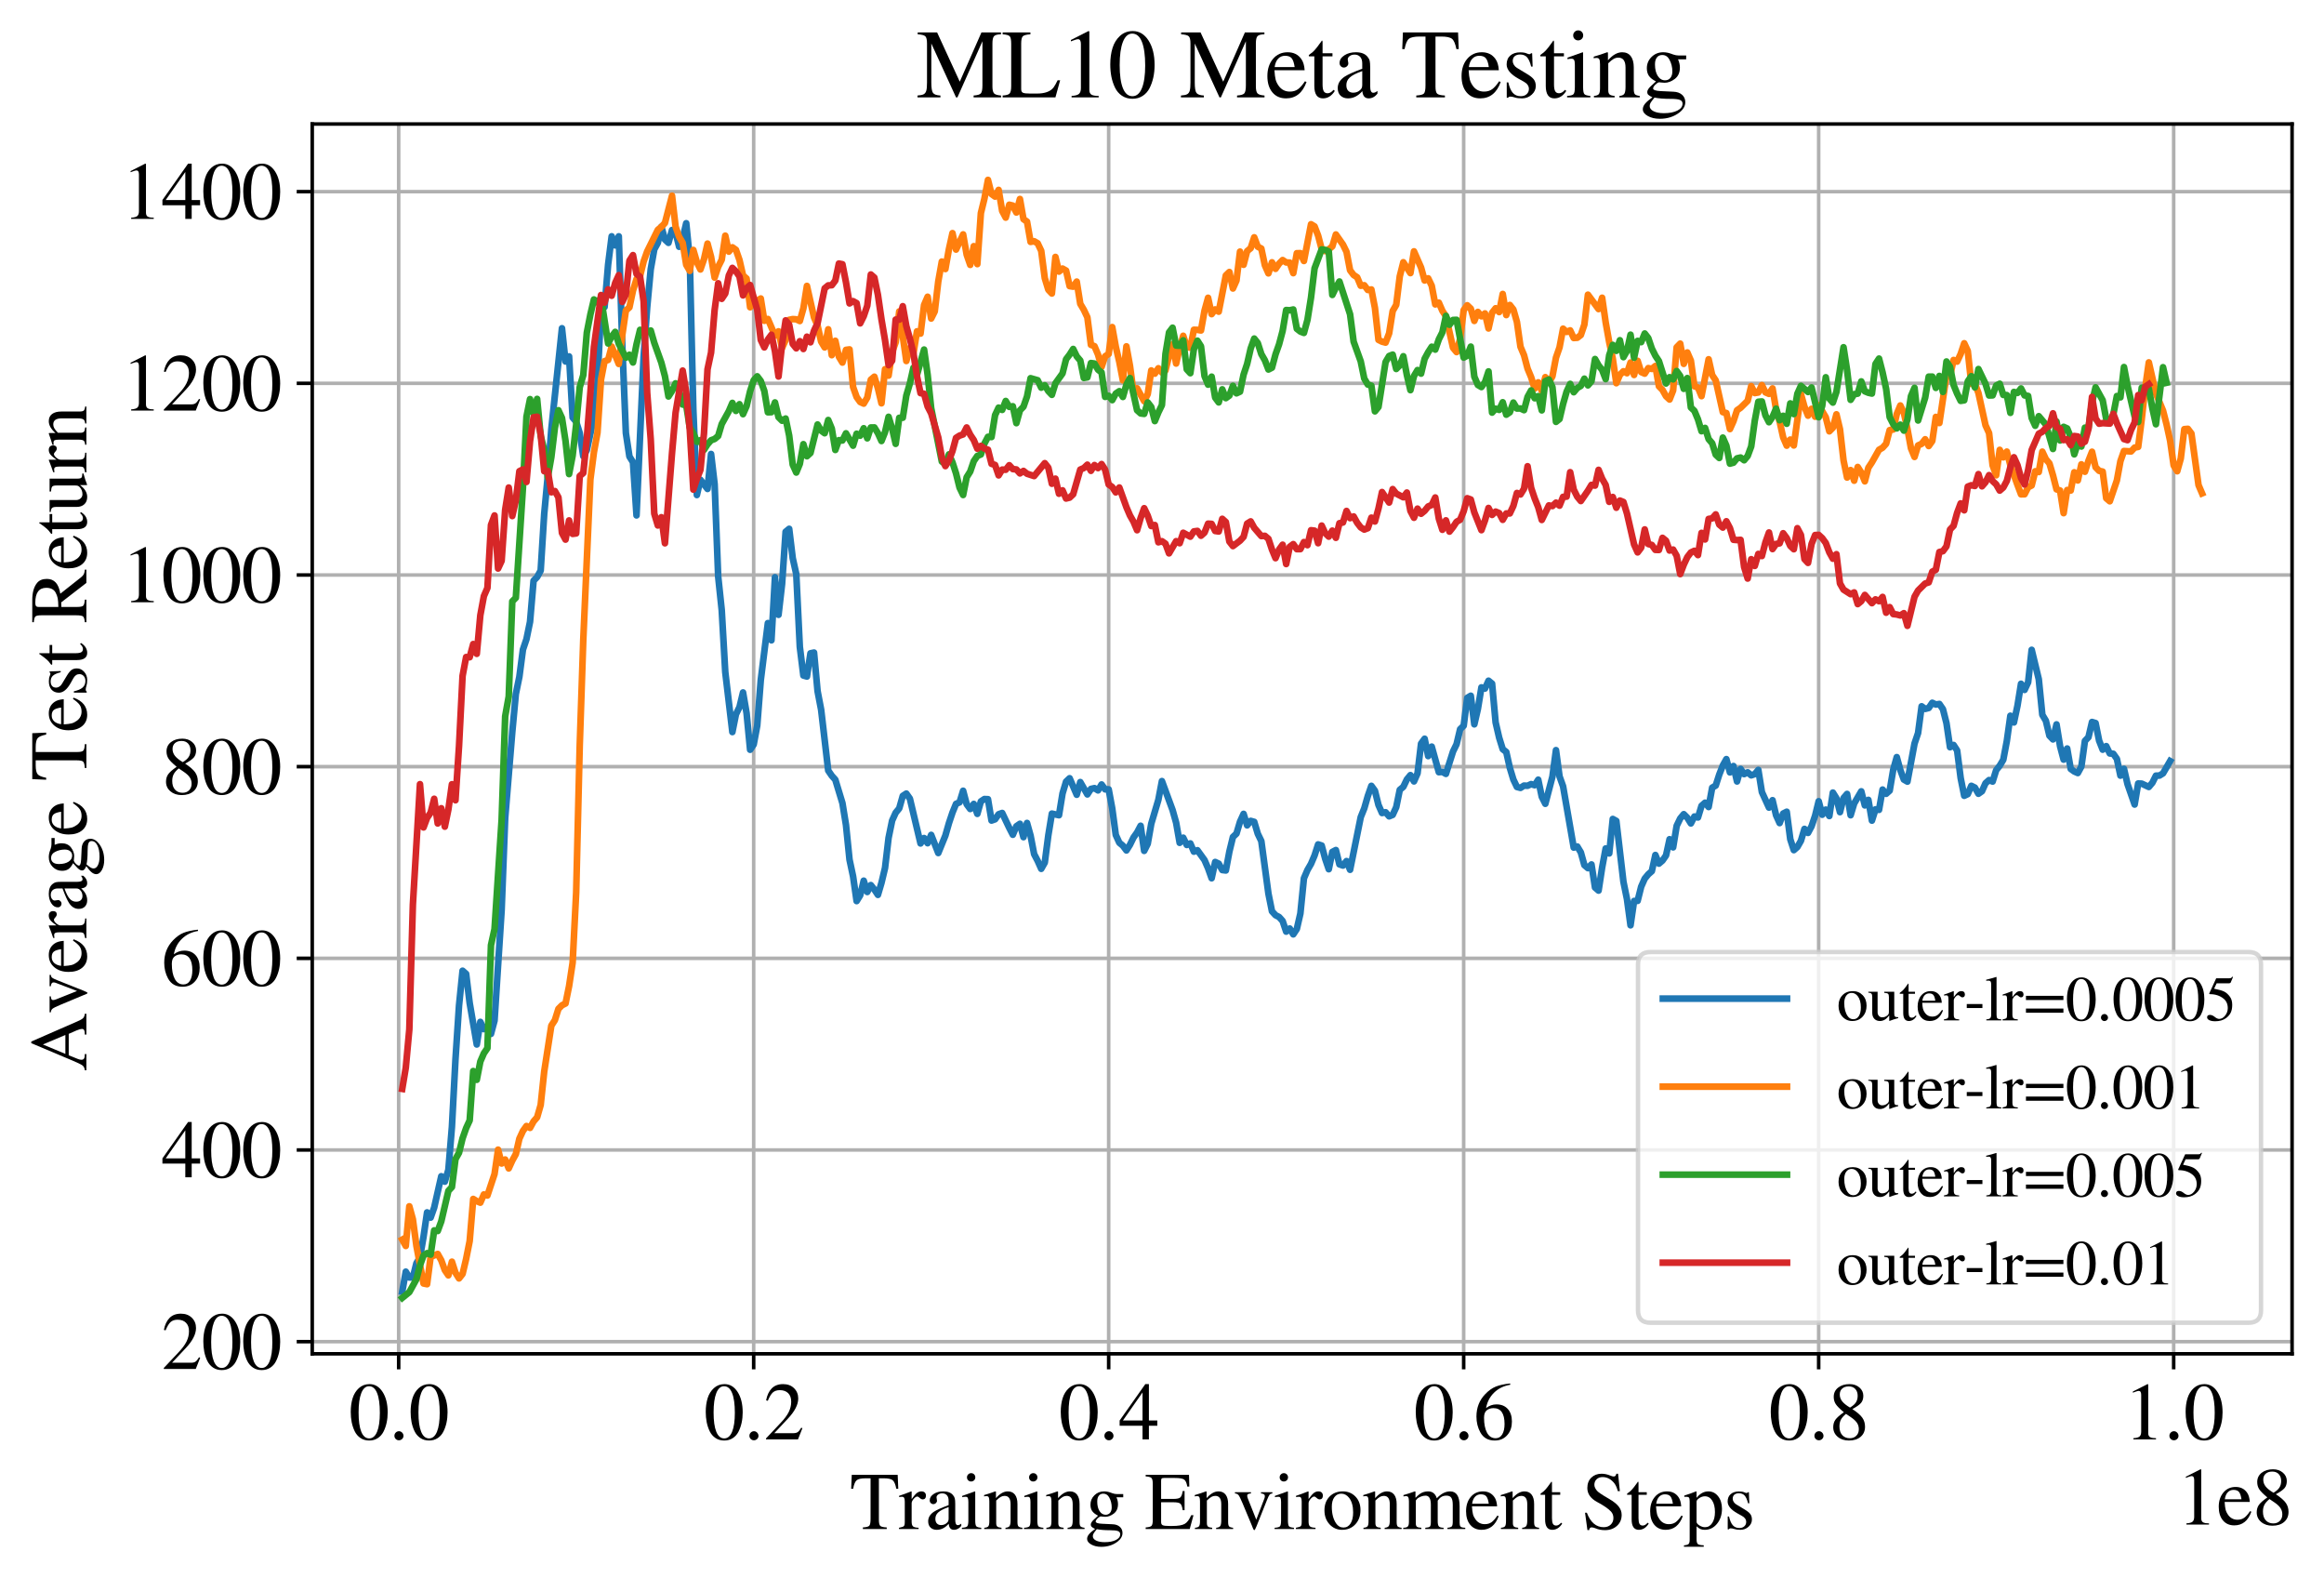 <?xml version="1.0" encoding="utf-8" standalone="no"?>
<!DOCTYPE svg PUBLIC "-//W3C//DTD SVG 1.1//EN"
  "http://www.w3.org/Graphics/SVG/1.1/DTD/svg11.dtd">
<svg xmlns:xlink="http://www.w3.org/1999/xlink" width="524pt" height="355.769pt" viewBox="0 0 524 355.769" xmlns="http://www.w3.org/2000/svg" version="1.1">
 <defs>
  <style type="text/css">*{stroke-linejoin: round; stroke-linecap: butt}</style>
 </defs>
 <g id="figure_1">
  <g id="patch_1">
   <path d="M 0 355.769 
L 524 355.769 
L 524 0 
L 0 0 
z
" style="fill: #ffffff"/>
  </g>
  <g id="axes_1">
   <g id="patch_2">
    <path d="M 70.4 305.152 
L 516.8 305.152 
L 516.8 27.952 
L 70.4 27.952 
z
" style="fill: #ffffff"/>
   </g>
   <g id="matplotlib.axis_1">
    <g id="xtick_1">
     <g id="line2d_1">
      <path d="M 89.89 305.152 
L 89.89 27.952 
" clip-path="url(#pf0a13be6ff)" style="fill: none; stroke: #b0b0b0; stroke-width: 0.8; stroke-linecap: square"/>
     </g>
     <g id="line2d_2">
      <defs>
       <path id="m2fd49359ab" d="M 0 0 
L 0 3.5 
" style="stroke: #000000; stroke-width: 0.8"/>
      </defs>
      <g>
       <use xlink:href="#m2fd49359ab" x="89.89" y="305.152" style="stroke: #000000; stroke-width: 0.8"/>
      </g>
     </g>
     <g id="text_1">
      <!-- 0.0 -->
      <g transform="translate(78.64 324.446)scale(0.18 -0.18)">
       <defs>
        <path id="STIXGeneral-Regular-30" d="M 3046 2112 
Q 3046 1683 2963 1302 
Q 2880 922 2717 602 
Q 2554 282 2266 96 
Q 1978 -90 1600 -90 
Q 1210 -90 915 108 
Q 621 307 461 640 
Q 301 973 227 1350 
Q 154 1728 154 2150 
Q 154 2746 301 3222 
Q 448 3699 790 4012 
Q 1133 4326 1626 4326 
Q 2253 4326 2649 3712 
Q 3046 3098 3046 2112 
z
M 2432 2080 
Q 2432 3091 2217 3625 
Q 2003 4160 1587 4160 
Q 1190 4160 979 3622 
Q 768 3085 768 2106 
Q 768 1120 979 598 
Q 1190 77 1600 77 
Q 2003 77 2217 598 
Q 2432 1120 2432 2080 
z
" transform="scale(0.016)"/>
        <path id="STIXGeneral-Regular-2e" d="M 1158 275 
Q 1158 134 1052 32 
Q 947 -70 800 -70 
Q 653 -70 550 32 
Q 448 134 448 281 
Q 448 429 553 534 
Q 659 640 806 640 
Q 947 640 1052 531 
Q 1158 422 1158 275 
z
" transform="scale(0.016)"/>
       </defs>
       <use xlink:href="#STIXGeneral-Regular-30"/>
       <use xlink:href="#STIXGeneral-Regular-2e" x="50"/>
       <use xlink:href="#STIXGeneral-Regular-30" x="75"/>
      </g>
     </g>
    </g>
    <g id="xtick_2">
     <g id="line2d_3">
      <path d="M 169.934 305.152 
L 169.934 27.952 
" clip-path="url(#pf0a13be6ff)" style="fill: none; stroke: #b0b0b0; stroke-width: 0.8; stroke-linecap: square"/>
     </g>
     <g id="line2d_4">
      <g>
       <use xlink:href="#m2fd49359ab" x="169.934" y="305.152" style="stroke: #000000; stroke-width: 0.8"/>
      </g>
     </g>
     <g id="text_2">
      <!-- 0.2 -->
      <g transform="translate(158.684 324.446)scale(0.18 -0.18)">
       <defs>
        <path id="STIXGeneral-Regular-32" d="M 3034 877 
L 2688 0 
L 186 0 
L 186 77 
L 1325 1286 
Q 1773 1754 1965 2144 
Q 2157 2534 2157 2950 
Q 2157 3379 1920 3616 
Q 1683 3853 1267 3853 
Q 922 3853 720 3673 
Q 518 3494 326 3021 
L 192 3053 
Q 301 3648 630 3987 
Q 960 4326 1523 4326 
Q 2054 4326 2380 4006 
Q 2707 3686 2707 3200 
Q 2707 2477 1888 1613 
L 832 486 
L 2330 486 
Q 2541 486 2665 569 
Q 2790 653 2944 915 
L 3034 877 
z
" transform="scale(0.016)"/>
       </defs>
       <use xlink:href="#STIXGeneral-Regular-30"/>
       <use xlink:href="#STIXGeneral-Regular-2e" x="50"/>
       <use xlink:href="#STIXGeneral-Regular-32" x="75"/>
      </g>
     </g>
    </g>
    <g id="xtick_3">
     <g id="line2d_5">
      <path d="M 249.977 305.152 
L 249.977 27.952 
" clip-path="url(#pf0a13be6ff)" style="fill: none; stroke: #b0b0b0; stroke-width: 0.8; stroke-linecap: square"/>
     </g>
     <g id="line2d_6">
      <g>
       <use xlink:href="#m2fd49359ab" x="249.977" y="305.152" style="stroke: #000000; stroke-width: 0.8"/>
      </g>
     </g>
     <g id="text_3">
      <!-- 0.4 -->
      <g transform="translate(238.727 324.446)scale(0.18 -0.18)">
       <defs>
        <path id="STIXGeneral-Regular-34" d="M 3027 1069 
L 2368 1069 
L 2368 0 
L 1869 0 
L 1869 1069 
L 77 1069 
L 77 1478 
L 2086 4326 
L 2368 4326 
L 2368 1478 
L 3027 1478 
L 3027 1069 
z
M 1869 1478 
L 1869 3674 
L 333 1478 
L 1869 1478 
z
" transform="scale(0.016)"/>
       </defs>
       <use xlink:href="#STIXGeneral-Regular-30"/>
       <use xlink:href="#STIXGeneral-Regular-2e" x="50"/>
       <use xlink:href="#STIXGeneral-Regular-34" x="75"/>
      </g>
     </g>
    </g>
    <g id="xtick_4">
     <g id="line2d_7">
      <path d="M 330.02 305.152 
L 330.02 27.952 
" clip-path="url(#pf0a13be6ff)" style="fill: none; stroke: #b0b0b0; stroke-width: 0.8; stroke-linecap: square"/>
     </g>
     <g id="line2d_8">
      <g>
       <use xlink:href="#m2fd49359ab" x="330.02" y="305.152" style="stroke: #000000; stroke-width: 0.8"/>
      </g>
     </g>
     <g id="text_4">
      <!-- 0.6 -->
      <g transform="translate(318.77 324.446)scale(0.18 -0.18)">
       <defs>
        <path id="STIXGeneral-Regular-36" d="M 2854 4378 
L 2867 4275 
Q 2112 4154 1606 3664 
Q 1101 3174 973 2451 
Q 1344 2739 1786 2739 
Q 2349 2739 2672 2380 
Q 2995 2022 2995 1402 
Q 2995 774 2669 378 
Q 2291 -90 1651 -90 
Q 870 -90 518 557 
Q 218 1107 218 1786 
Q 218 2835 915 3552 
Q 1312 3962 1731 4131 
Q 2150 4301 2854 4378 
z
M 2419 1203 
Q 2419 2445 1555 2445 
Q 1235 2445 1024 2275 
Q 813 2106 813 1702 
Q 813 954 1046 522 
Q 1280 90 1722 90 
Q 2061 90 2240 394 
Q 2419 698 2419 1203 
z
" transform="scale(0.016)"/>
       </defs>
       <use xlink:href="#STIXGeneral-Regular-30"/>
       <use xlink:href="#STIXGeneral-Regular-2e" x="50"/>
       <use xlink:href="#STIXGeneral-Regular-36" x="75"/>
      </g>
     </g>
    </g>
    <g id="xtick_5">
     <g id="line2d_9">
      <path d="M 410.063 305.152 
L 410.063 27.952 
" clip-path="url(#pf0a13be6ff)" style="fill: none; stroke: #b0b0b0; stroke-width: 0.8; stroke-linecap: square"/>
     </g>
     <g id="line2d_10">
      <g>
       <use xlink:href="#m2fd49359ab" x="410.063" y="305.152" style="stroke: #000000; stroke-width: 0.8"/>
      </g>
     </g>
     <g id="text_5">
      <!-- 0.8 -->
      <g transform="translate(398.813 324.446)scale(0.18 -0.18)">
       <defs>
        <path id="STIXGeneral-Regular-38" d="M 2848 992 
Q 2848 499 2505 204 
Q 2163 -90 1587 -90 
Q 1050 -90 704 204 
Q 358 499 358 954 
Q 358 1293 524 1533 
Q 691 1773 1190 2125 
Q 710 2522 553 2765 
Q 397 3008 397 3328 
Q 397 3782 745 4054 
Q 1094 4326 1638 4326 
Q 2106 4326 2410 4060 
Q 2714 3795 2714 3411 
Q 2714 3059 2531 2848 
Q 2349 2637 1856 2374 
Q 2432 1990 2640 1689 
Q 2848 1389 2848 992 
z
M 2272 3411 
Q 2272 3744 2086 3945 
Q 1901 4147 1574 4147 
Q 1248 4147 1059 3977 
Q 870 3808 870 3513 
Q 870 3219 1059 2979 
Q 1248 2739 1670 2490 
Q 1997 2682 2134 2896 
Q 2272 3110 2272 3411 
z
M 1734 1741 
L 1357 1997 
Q 1075 1766 960 1545 
Q 845 1325 845 1011 
Q 845 576 1065 333 
Q 1286 90 1658 90 
Q 1971 90 2166 285 
Q 2362 480 2362 794 
Q 2362 1082 2214 1299 
Q 2067 1517 1734 1741 
z
" transform="scale(0.016)"/>
       </defs>
       <use xlink:href="#STIXGeneral-Regular-30"/>
       <use xlink:href="#STIXGeneral-Regular-2e" x="50"/>
       <use xlink:href="#STIXGeneral-Regular-38" x="75"/>
      </g>
     </g>
    </g>
    <g id="xtick_6">
     <g id="line2d_11">
      <path d="M 490.106 305.152 
L 490.106 27.952 
" clip-path="url(#pf0a13be6ff)" style="fill: none; stroke: #b0b0b0; stroke-width: 0.8; stroke-linecap: square"/>
     </g>
     <g id="line2d_12">
      <g>
       <use xlink:href="#m2fd49359ab" x="490.106" y="305.152" style="stroke: #000000; stroke-width: 0.8"/>
      </g>
     </g>
     <g id="text_6">
      <!-- 1.0 -->
      <g transform="translate(478.856 324.446)scale(0.18 -0.18)">
       <defs>
        <path id="STIXGeneral-Regular-31" d="M 2522 0 
L 755 0 
L 755 96 
Q 1107 115 1235 227 
Q 1363 339 1363 608 
L 1363 3482 
Q 1363 3795 1171 3795 
Q 1082 3795 883 3718 
L 710 3654 
L 710 3744 
L 1856 4326 
L 1914 4307 
L 1914 486 
Q 1914 275 2042 185 
Q 2170 96 2522 96 
L 2522 0 
z
" transform="scale(0.016)"/>
       </defs>
       <use xlink:href="#STIXGeneral-Regular-31"/>
       <use xlink:href="#STIXGeneral-Regular-2e" x="50"/>
       <use xlink:href="#STIXGeneral-Regular-30" x="75"/>
      </g>
     </g>
    </g>
    <g id="text_7">
     <!-- Training Environment Steps -->
     <g transform="translate(191.605 344.646)scale(0.18 -0.18)">
      <defs>
       <path id="STIXGeneral-Regular-54" d="M 3795 3149 
L 3642 3149 
Q 3539 3674 3353 3821 
Q 3168 3968 2656 3968 
L 2278 3968 
L 2278 710 
Q 2278 346 2387 243 
Q 2496 141 2893 122 
L 2893 0 
L 1024 0 
L 1024 122 
Q 1427 147 1526 256 
Q 1626 365 1626 787 
L 1626 3968 
L 1242 3968 
Q 723 3968 540 3817 
Q 358 3667 262 3149 
L 109 3149 
L 154 4237 
L 3750 4237 
L 3795 3149 
z
" transform="scale(0.016)"/>
       <path id="STIXGeneral-Regular-72" d="M 1024 2931 
L 1024 2342 
Q 1267 2688 1430 2816 
Q 1594 2944 1792 2944 
Q 1958 2944 2051 2854 
Q 2144 2765 2144 2605 
Q 2144 2470 2077 2393 
Q 2010 2317 1894 2317 
Q 1773 2317 1638 2445 
Q 1536 2541 1472 2541 
Q 1338 2541 1181 2355 
Q 1024 2170 1024 2016 
L 1024 576 
Q 1024 301 1133 205 
Q 1242 109 1568 96 
L 1568 0 
L 32 0 
L 32 96 
Q 339 154 412 224 
Q 486 294 486 538 
L 486 2138 
Q 486 2349 438 2435 
Q 390 2522 269 2522 
Q 166 2522 45 2496 
L 45 2598 
Q 448 2726 992 2944 
L 1024 2931 
z
" transform="scale(0.016)"/>
       <path id="STIXGeneral-Regular-61" d="M 2829 422 
L 2829 243 
Q 2586 -64 2253 -64 
Q 1888 -64 1843 403 
L 1837 403 
Q 1427 -64 909 -64 
Q 608 -64 422 112 
Q 237 288 237 602 
Q 237 1050 685 1350 
Q 992 1555 1837 1869 
L 1837 2214 
Q 1837 2502 1699 2646 
Q 1562 2790 1338 2790 
Q 1146 2790 1018 2697 
Q 890 2605 890 2477 
Q 890 2419 909 2348 
Q 928 2278 928 2208 
Q 928 2112 841 2029 
Q 755 1946 634 1946 
Q 525 1946 441 2029 
Q 358 2112 358 2240 
Q 358 2547 685 2752 
Q 986 2944 1421 2944 
Q 1939 2944 2176 2656 
Q 2291 2522 2323 2384 
Q 2355 2246 2355 1946 
L 2355 723 
Q 2355 301 2554 301 
Q 2682 301 2829 422 
z
M 1837 813 
L 1837 1715 
Q 1248 1510 1018 1293 
Q 800 1094 800 800 
Q 800 557 921 432 
Q 1043 307 1242 307 
Q 1453 307 1613 410 
Q 1747 506 1792 589 
Q 1837 672 1837 813 
z
" transform="scale(0.016)"/>
       <path id="STIXGeneral-Regular-69" d="M 1152 4045 
Q 1152 3904 1056 3811 
Q 960 3718 819 3718 
Q 685 3718 592 3811 
Q 499 3904 499 4045 
Q 499 4179 595 4275 
Q 691 4371 826 4371 
Q 966 4371 1059 4275 
Q 1152 4179 1152 4045 
z
M 1619 0 
L 102 0 
L 102 96 
Q 435 115 521 211 
Q 608 307 608 666 
L 608 2118 
Q 608 2342 563 2432 
Q 518 2522 397 2522 
Q 243 2522 128 2490 
L 128 2592 
L 1120 2944 
L 1146 2918 
L 1146 672 
Q 1146 314 1226 218 
Q 1306 122 1619 96 
L 1619 0 
z
" transform="scale(0.016)"/>
       <path id="STIXGeneral-Regular-6e" d="M 3104 0 
L 1773 0 
L 1779 96 
Q 2016 115 2096 233 
Q 2176 352 2176 672 
L 2176 1946 
Q 2176 2592 1709 2592 
Q 1549 2592 1408 2515 
Q 1267 2438 1050 2227 
L 1050 461 
Q 1050 269 1136 192 
Q 1222 115 1466 96 
L 1466 0 
L 115 0 
L 115 96 
Q 358 115 435 214 
Q 512 314 512 602 
L 512 2157 
Q 512 2394 467 2483 
Q 422 2573 288 2573 
Q 160 2573 102 2547 
L 102 2656 
Q 550 2784 979 2944 
L 1030 2925 
L 1030 2426 
L 1037 2426 
Q 1491 2944 1958 2944 
Q 2323 2944 2518 2688 
Q 2714 2432 2714 1958 
L 2714 544 
Q 2714 288 2790 205 
Q 2867 122 3104 96 
L 3104 0 
z
" transform="scale(0.016)"/>
       <path id="STIXGeneral-Regular-67" d="M 3008 2483 
L 2477 2483 
Q 2598 2208 2598 1946 
Q 2598 1453 2265 1203 
Q 1933 954 1600 954 
Q 1530 954 1357 973 
L 1235 986 
Q 1107 947 979 812 
Q 851 678 851 582 
Q 851 435 1350 410 
L 2176 371 
Q 2528 358 2739 172 
Q 2950 -13 2950 -314 
Q 2950 -685 2566 -986 
Q 2035 -1395 1286 -1395 
Q 826 -1395 502 -1212 
Q 179 -1030 179 -774 
Q 179 -595 320 -419 
Q 461 -243 806 6 
Q 602 102 534 172 
Q 467 243 467 346 
Q 467 531 762 787 
Q 909 915 1037 1043 
Q 717 1203 579 1401 
Q 442 1600 442 1901 
Q 442 2336 752 2640 
Q 1062 2944 1510 2944 
Q 1766 2944 2022 2848 
L 2163 2797 
Q 2349 2733 2515 2733 
L 3008 2733 
L 3008 2483 
z
M 973 2163 
L 973 2144 
Q 973 1683 1155 1398 
Q 1338 1114 1632 1114 
Q 1850 1114 1978 1270 
Q 2106 1427 2106 1690 
Q 2106 2112 1914 2464 
Q 1754 2765 1446 2765 
Q 1222 2765 1097 2605 
Q 973 2445 973 2163 
z
M 2771 -410 
Q 2771 -230 2595 -163 
Q 2419 -96 1978 -96 
Q 1344 -96 941 -13 
Q 749 -243 688 -348 
Q 627 -454 627 -563 
Q 627 -774 880 -902 
Q 1133 -1030 1555 -1030 
Q 2099 -1030 2435 -860 
Q 2771 -691 2771 -410 
z
" transform="scale(0.016)"/>
       <path id="STIXGeneral-Regular-20" transform="scale(0.016)"/>
       <path id="STIXGeneral-Regular-45" d="M 3821 1082 
L 3526 0 
L 77 0 
L 77 122 
Q 442 147 538 252 
Q 634 358 634 730 
L 634 3520 
Q 634 3878 534 3987 
Q 435 4096 77 4115 
L 77 4237 
L 3469 4237 
L 3494 3322 
L 3334 3322 
Q 3264 3750 3085 3872 
Q 2906 3994 2349 3994 
L 1510 3994 
Q 1370 3994 1328 3952 
Q 1286 3910 1286 3763 
L 1286 2355 
L 2253 2355 
Q 2656 2355 2787 2470 
Q 2918 2586 2976 2970 
L 3123 2970 
L 3123 1472 
L 2976 1472 
Q 2918 1875 2790 1984 
Q 2662 2093 2253 2093 
L 1286 2093 
L 1286 538 
Q 1286 346 1420 291 
Q 1555 237 1933 237 
L 2163 237 
Q 2848 237 3136 403 
Q 3424 570 3642 1082 
L 3821 1082 
z
" transform="scale(0.016)"/>
       <path id="STIXGeneral-Regular-76" d="M 3053 2880 
L 3053 2784 
Q 2906 2771 2835 2688 
Q 2765 2605 2637 2285 
L 1818 230 
Q 1690 -90 1638 -90 
Q 1587 -90 1523 77 
Q 1510 96 1497 141 
Q 1485 186 1472 211 
L 704 2048 
Q 499 2534 403 2652 
Q 307 2771 122 2784 
L 122 2880 
L 1376 2880 
L 1376 2784 
Q 1210 2771 1146 2732 
Q 1082 2694 1082 2611 
Q 1082 2509 1139 2368 
L 1792 730 
L 2426 2387 
Q 2464 2483 2464 2579 
Q 2464 2758 2163 2784 
L 2163 2880 
L 3053 2880 
z
" transform="scale(0.016)"/>
       <path id="STIXGeneral-Regular-6f" d="M 3008 1478 
Q 3008 806 2608 371 
Q 2208 -64 1568 -64 
Q 979 -64 582 368 
Q 186 800 186 1459 
Q 186 2125 582 2534 
Q 979 2944 1626 2944 
Q 2221 2944 2614 2537 
Q 3008 2131 3008 1478 
z
M 2432 1306 
Q 2432 2035 2112 2445 
Q 1856 2765 1504 2765 
Q 1171 2765 966 2493 
Q 762 2221 762 1747 
Q 762 928 1101 435 
Q 1318 115 1677 115 
Q 2029 115 2230 432 
Q 2432 749 2432 1306 
z
" transform="scale(0.016)"/>
       <path id="STIXGeneral-Regular-6d" d="M 4960 0 
L 3565 0 
L 3565 96 
Q 3834 122 3907 208 
Q 3981 294 3981 576 
L 3981 1894 
Q 3981 2278 3869 2444 
Q 3757 2611 3488 2611 
Q 3264 2611 3107 2521 
Q 2950 2432 2803 2221 
L 2803 608 
Q 2803 301 2896 201 
Q 2989 102 3264 96 
L 3264 0 
L 1830 0 
L 1830 96 
Q 2112 115 2189 188 
Q 2266 262 2266 550 
L 2266 1901 
Q 2266 2611 1850 2611 
Q 1670 2611 1468 2531 
Q 1267 2451 1171 2336 
Q 1088 2240 1088 2227 
L 1088 448 
Q 1088 243 1177 176 
Q 1267 109 1523 96 
L 1523 0 
L 102 0 
L 102 96 
Q 371 102 460 195 
Q 550 288 550 563 
L 550 2150 
Q 550 2387 499 2480 
Q 448 2573 326 2573 
Q 230 2573 122 2547 
L 122 2656 
Q 557 2778 1011 2944 
L 1062 2925 
L 1062 2451 
L 1075 2451 
Q 1363 2752 1584 2848 
Q 1805 2944 2054 2944 
Q 2560 2944 2733 2406 
Q 3232 2944 3776 2944 
Q 4518 2944 4518 1792 
L 4518 493 
Q 4518 282 4582 202 
Q 4646 122 4794 109 
L 4960 96 
L 4960 0 
z
" transform="scale(0.016)"/>
       <path id="STIXGeneral-Regular-65" d="M 2611 1050 
L 2714 1005 
Q 2330 -64 1376 -64 
Q 813 -64 486 329 
Q 160 723 160 1389 
Q 160 2074 525 2509 
Q 890 2944 1485 2944 
Q 2061 2944 2374 2502 
Q 2560 2246 2592 1773 
L 621 1773 
Q 646 1370 700 1158 
Q 755 947 915 730 
Q 1184 378 1626 378 
Q 1939 378 2153 531 
Q 2368 685 2611 1050 
z
M 634 1978 
L 1939 1978 
Q 1882 2381 1750 2547 
Q 1619 2714 1312 2714 
Q 1043 2714 864 2525 
Q 685 2336 634 1978 
z
" transform="scale(0.016)"/>
       <path id="STIXGeneral-Regular-74" d="M 1702 493 
L 1786 422 
Q 1478 -64 1011 -64 
Q 448 -64 448 749 
L 448 2675 
L 109 2675 
Q 83 2694 83 2720 
Q 83 2771 192 2842 
Q 435 2982 813 3526 
Q 826 3546 874 3606 
Q 922 3667 941 3706 
Q 986 3706 986 3622 
L 986 2880 
L 1632 2880 
L 1632 2675 
L 986 2675 
L 986 845 
Q 986 538 1062 403 
Q 1139 269 1318 269 
Q 1510 269 1702 493 
z
" transform="scale(0.016)"/>
       <path id="STIXGeneral-Regular-53" d="M 3002 2963 
L 2842 2963 
Q 2733 3360 2579 3565 
Q 2189 4064 1651 4064 
Q 1357 4064 1181 3894 
Q 1005 3725 1005 3456 
Q 1005 3328 1069 3206 
Q 1133 3085 1206 2998 
Q 1280 2912 1465 2784 
Q 1651 2656 1766 2589 
Q 1882 2522 2150 2362 
Q 2669 2061 2905 1763 
Q 3142 1466 3142 1107 
Q 3142 576 2771 243 
Q 2400 -90 1837 -90 
Q 1421 -90 1082 58 
Q 915 128 781 128 
Q 704 128 653 70 
Q 602 13 602 -83 
L 461 -83 
L 275 1274 
L 416 1274 
Q 845 141 1734 141 
Q 2074 141 2285 342 
Q 2496 544 2496 858 
Q 2496 1158 2310 1363 
Q 2003 1696 1235 2106 
Q 454 2522 454 3206 
Q 454 3718 768 4022 
Q 1082 4326 1568 4326 
Q 1907 4326 2240 4186 
Q 2413 4109 2522 4109 
Q 2688 4109 2726 4326 
L 2861 4326 
L 3002 2963 
z
" transform="scale(0.016)"/>
       <path id="STIXGeneral-Regular-70" d="M 1018 2931 
L 1018 2438 
Q 1421 2944 1939 2944 
Q 2406 2944 2707 2560 
Q 3008 2176 3008 1581 
Q 3008 883 2621 409 
Q 2234 -64 1664 -64 
Q 1466 -64 1328 -6 
Q 1190 51 1018 211 
L 1018 -794 
Q 1018 -1094 1120 -1180 
Q 1222 -1267 1581 -1274 
L 1581 -1389 
L 32 -1389 
L 32 -1280 
Q 314 -1254 397 -1171 
Q 480 -1088 480 -838 
L 480 2157 
Q 480 2381 429 2451 
Q 378 2522 218 2522 
Q 115 2522 58 2515 
L 58 2618 
Q 506 2752 979 2944 
L 1018 2931 
z
M 1018 2138 
L 1018 563 
Q 1018 422 1238 281 
Q 1459 141 1683 141 
Q 2029 141 2243 467 
Q 2458 794 2458 1325 
Q 2458 1888 2243 2224 
Q 2029 2560 1670 2560 
Q 1446 2560 1232 2419 
Q 1018 2278 1018 2138 
z
" transform="scale(0.016)"/>
       <path id="STIXGeneral-Regular-73" d="M 998 1926 
L 1664 1523 
Q 1984 1331 2105 1164 
Q 2227 998 2227 736 
Q 2227 416 1961 176 
Q 1696 -64 1331 -64 
Q 1030 -64 864 -6 
Q 691 51 570 51 
Q 461 51 416 -26 
L 333 -26 
L 333 979 
L 435 979 
Q 538 512 730 294 
Q 922 77 1248 77 
Q 1485 77 1632 211 
Q 1779 346 1779 550 
Q 1779 845 1440 1030 
L 1094 1222 
Q 326 1651 326 2150 
Q 326 2522 566 2730 
Q 806 2938 1210 2938 
Q 1491 2938 1638 2867 
Q 1754 2816 1818 2816 
Q 1862 2816 1920 2880 
L 1990 2880 
L 2022 2010 
L 1926 2010 
Q 1818 2445 1654 2621 
Q 1491 2797 1203 2797 
Q 986 2797 854 2688 
Q 723 2579 723 2362 
Q 723 2253 796 2128 
Q 870 2003 998 1926 
z
" transform="scale(0.016)"/>
      </defs>
      <use xlink:href="#STIXGeneral-Regular-54"/>
      <use xlink:href="#STIXGeneral-Regular-72" x="61.1"/>
      <use xlink:href="#STIXGeneral-Regular-61" x="94.4"/>
      <use xlink:href="#STIXGeneral-Regular-69" x="138.8"/>
      <use xlink:href="#STIXGeneral-Regular-6e" x="166.6"/>
      <use xlink:href="#STIXGeneral-Regular-69" x="216.6"/>
      <use xlink:href="#STIXGeneral-Regular-6e" x="244.4"/>
      <use xlink:href="#STIXGeneral-Regular-67" x="294.4"/>
      <use xlink:href="#STIXGeneral-Regular-20" x="344.4"/>
      <use xlink:href="#STIXGeneral-Regular-45" x="369.4"/>
      <use xlink:href="#STIXGeneral-Regular-6e" x="430.5"/>
      <use xlink:href="#STIXGeneral-Regular-76" x="480.5"/>
      <use xlink:href="#STIXGeneral-Regular-69" x="530.5"/>
      <use xlink:href="#STIXGeneral-Regular-72" x="558.3"/>
      <use xlink:href="#STIXGeneral-Regular-6f" x="591.6"/>
      <use xlink:href="#STIXGeneral-Regular-6e" x="641.6"/>
      <use xlink:href="#STIXGeneral-Regular-6d" x="691.6"/>
      <use xlink:href="#STIXGeneral-Regular-65" x="769.4"/>
      <use xlink:href="#STIXGeneral-Regular-6e" x="813.8"/>
      <use xlink:href="#STIXGeneral-Regular-74" x="863.8"/>
      <use xlink:href="#STIXGeneral-Regular-20" x="891.6"/>
      <use xlink:href="#STIXGeneral-Regular-53" x="916.6"/>
      <use xlink:href="#STIXGeneral-Regular-74" x="972.2"/>
      <use xlink:href="#STIXGeneral-Regular-65" x="1000"/>
      <use xlink:href="#STIXGeneral-Regular-70" x="1044.4"/>
      <use xlink:href="#STIXGeneral-Regular-73" x="1094.4"/>
     </g>
    </g>
    <g id="text_8">
     <!-- 1e8 -->
     <g transform="translate(490.807 343.646)scale(0.18 -0.18)">
      <use xlink:href="#STIXGeneral-Regular-31"/>
      <use xlink:href="#STIXGeneral-Regular-65" x="50"/>
      <use xlink:href="#STIXGeneral-Regular-38" x="94.4"/>
     </g>
    </g>
   </g>
   <g id="matplotlib.axis_2">
    <g id="ytick_1">
     <g id="line2d_13">
      <path d="M 70.4 302.421 
L 516.8 302.421 
" clip-path="url(#pf0a13be6ff)" style="fill: none; stroke: #b0b0b0; stroke-width: 0.8; stroke-linecap: square"/>
     </g>
     <g id="line2d_14">
      <defs>
       <path id="m53d068d59d" d="M 0 0 
L -3.5 0 
" style="stroke: #000000; stroke-width: 0.8"/>
      </defs>
      <g>
       <use xlink:href="#m53d068d59d" x="70.4" y="302.421" style="stroke: #000000; stroke-width: 0.8"/>
      </g>
     </g>
     <g id="text_9">
      <!-- 200 -->
      <g transform="translate(36.4 308.567)scale(0.18 -0.18)">
       <use xlink:href="#STIXGeneral-Regular-32"/>
       <use xlink:href="#STIXGeneral-Regular-30" x="50"/>
       <use xlink:href="#STIXGeneral-Regular-30" x="100"/>
      </g>
     </g>
    </g>
    <g id="ytick_2">
     <g id="line2d_15">
      <path d="M 70.4 259.217 
L 516.8 259.217 
" clip-path="url(#pf0a13be6ff)" style="fill: none; stroke: #b0b0b0; stroke-width: 0.8; stroke-linecap: square"/>
     </g>
     <g id="line2d_16">
      <g>
       <use xlink:href="#m53d068d59d" x="70.4" y="259.217" style="stroke: #000000; stroke-width: 0.8"/>
      </g>
     </g>
     <g id="text_10">
      <!-- 400 -->
      <g transform="translate(36.4 265.363)scale(0.18 -0.18)">
       <use xlink:href="#STIXGeneral-Regular-34"/>
       <use xlink:href="#STIXGeneral-Regular-30" x="50"/>
       <use xlink:href="#STIXGeneral-Regular-30" x="100"/>
      </g>
     </g>
    </g>
    <g id="ytick_3">
     <g id="line2d_17">
      <path d="M 70.4 216.013 
L 516.8 216.013 
" clip-path="url(#pf0a13be6ff)" style="fill: none; stroke: #b0b0b0; stroke-width: 0.8; stroke-linecap: square"/>
     </g>
     <g id="line2d_18">
      <g>
       <use xlink:href="#m53d068d59d" x="70.4" y="216.013" style="stroke: #000000; stroke-width: 0.8"/>
      </g>
     </g>
     <g id="text_11">
      <!-- 600 -->
      <g transform="translate(36.4 222.16)scale(0.18 -0.18)">
       <use xlink:href="#STIXGeneral-Regular-36"/>
       <use xlink:href="#STIXGeneral-Regular-30" x="50"/>
       <use xlink:href="#STIXGeneral-Regular-30" x="100"/>
      </g>
     </g>
    </g>
    <g id="ytick_4">
     <g id="line2d_19">
      <path d="M 70.4 172.809 
L 516.8 172.809 
" clip-path="url(#pf0a13be6ff)" style="fill: none; stroke: #b0b0b0; stroke-width: 0.8; stroke-linecap: square"/>
     </g>
     <g id="line2d_20">
      <g>
       <use xlink:href="#m53d068d59d" x="70.4" y="172.809" style="stroke: #000000; stroke-width: 0.8"/>
      </g>
     </g>
     <g id="text_12">
      <!-- 800 -->
      <g transform="translate(36.4 178.956)scale(0.18 -0.18)">
       <use xlink:href="#STIXGeneral-Regular-38"/>
       <use xlink:href="#STIXGeneral-Regular-30" x="50"/>
       <use xlink:href="#STIXGeneral-Regular-30" x="100"/>
      </g>
     </g>
    </g>
    <g id="ytick_5">
     <g id="line2d_21">
      <path d="M 70.4 129.605 
L 516.8 129.605 
" clip-path="url(#pf0a13be6ff)" style="fill: none; stroke: #b0b0b0; stroke-width: 0.8; stroke-linecap: square"/>
     </g>
     <g id="line2d_22">
      <g>
       <use xlink:href="#m53d068d59d" x="70.4" y="129.605" style="stroke: #000000; stroke-width: 0.8"/>
      </g>
     </g>
     <g id="text_13">
      <!-- 1000 -->
      <g transform="translate(27.4 135.752)scale(0.18 -0.18)">
       <use xlink:href="#STIXGeneral-Regular-31"/>
       <use xlink:href="#STIXGeneral-Regular-30" x="50"/>
       <use xlink:href="#STIXGeneral-Regular-30" x="100"/>
       <use xlink:href="#STIXGeneral-Regular-30" x="150"/>
      </g>
     </g>
    </g>
    <g id="ytick_6">
     <g id="line2d_23">
      <path d="M 70.4 86.401 
L 516.8 86.401 
" clip-path="url(#pf0a13be6ff)" style="fill: none; stroke: #b0b0b0; stroke-width: 0.8; stroke-linecap: square"/>
     </g>
     <g id="line2d_24">
      <g>
       <use xlink:href="#m53d068d59d" x="70.4" y="86.401" style="stroke: #000000; stroke-width: 0.8"/>
      </g>
     </g>
     <g id="text_14">
      <!-- 1200 -->
      <g transform="translate(27.4 92.548)scale(0.18 -0.18)">
       <use xlink:href="#STIXGeneral-Regular-31"/>
       <use xlink:href="#STIXGeneral-Regular-32" x="50"/>
       <use xlink:href="#STIXGeneral-Regular-30" x="100"/>
       <use xlink:href="#STIXGeneral-Regular-30" x="150"/>
      </g>
     </g>
    </g>
    <g id="ytick_7">
     <g id="line2d_25">
      <path d="M 70.4 43.198 
L 516.8 43.198 
" clip-path="url(#pf0a13be6ff)" style="fill: none; stroke: #b0b0b0; stroke-width: 0.8; stroke-linecap: square"/>
     </g>
     <g id="line2d_26">
      <g>
       <use xlink:href="#m53d068d59d" x="70.4" y="43.198" style="stroke: #000000; stroke-width: 0.8"/>
      </g>
     </g>
     <g id="text_15">
      <!-- 1400 -->
      <g transform="translate(27.4 49.344)scale(0.18 -0.18)">
       <use xlink:href="#STIXGeneral-Regular-31"/>
       <use xlink:href="#STIXGeneral-Regular-34" x="50"/>
       <use xlink:href="#STIXGeneral-Regular-30" x="100"/>
       <use xlink:href="#STIXGeneral-Regular-30" x="150"/>
      </g>
     </g>
    </g>
    <g id="text_16">
     <!-- Average Test Return -->
     <g transform="translate(19.477 241.533)rotate(-90)scale(0.18 -0.18)">
      <defs>
       <path id="STIXGeneral-Regular-41" d="M 4525 0 
L 2893 0 
L 2893 122 
Q 3149 122 3245 179 
Q 3334 224 3334 333 
Q 3334 499 3213 781 
L 2950 1382 
L 1274 1382 
L 979 653 
Q 922 506 922 384 
Q 922 237 1027 179 
Q 1133 122 1370 122 
L 1370 0 
L 96 0 
L 96 122 
Q 365 147 486 316 
Q 608 486 902 1190 
L 2221 4314 
L 2349 4314 
L 3923 710 
Q 4064 378 4176 262 
Q 4288 147 4525 122 
L 4525 0 
z
M 2861 1645 
L 2118 3405 
L 1382 1645 
L 2861 1645 
z
" transform="scale(0.016)"/>
       <path id="STIXGeneral-Regular-52" d="M 4224 0 
L 3187 0 
L 1664 1971 
L 1306 1958 
L 1306 717 
Q 1306 352 1405 249 
Q 1504 147 1875 122 
L 1875 0 
L 109 0 
L 109 122 
Q 474 154 563 262 
Q 653 371 653 794 
L 653 3526 
Q 653 3885 563 3987 
Q 474 4090 109 4115 
L 109 4237 
L 1850 4237 
Q 2726 4237 3187 3859 
Q 3501 3603 3501 3091 
Q 3501 2221 2342 2042 
L 3622 422 
Q 3757 256 3878 198 
Q 4000 141 4224 122 
L 4224 0 
z
M 1306 3731 
L 1306 2195 
Q 1766 2202 1990 2246 
Q 2214 2291 2438 2413 
Q 2803 2618 2803 3142 
Q 2803 4000 1632 4000 
Q 1459 4000 1382 3945 
Q 1306 3891 1306 3731 
z
" transform="scale(0.016)"/>
       <path id="STIXGeneral-Regular-75" d="M 3072 320 
L 3072 230 
Q 2573 96 2195 -58 
L 2163 -38 
L 2163 486 
L 2150 486 
Q 1747 -64 1235 -64 
Q 870 -64 662 160 
Q 454 384 454 755 
L 454 2362 
Q 454 2598 371 2688 
Q 288 2778 58 2790 
L 58 2880 
L 992 2880 
L 992 813 
Q 992 595 1123 451 
Q 1254 307 1446 307 
Q 1760 307 1984 506 
Q 2067 582 2099 649 
Q 2131 717 2131 877 
L 2131 2355 
Q 2131 2605 2041 2678 
Q 1952 2752 1658 2771 
L 1658 2880 
L 2669 2880 
L 2669 685 
Q 2669 461 2742 390 
Q 2816 320 3034 320 
L 3072 320 
z
" transform="scale(0.016)"/>
      </defs>
      <use xlink:href="#STIXGeneral-Regular-41"/>
      <use xlink:href="#STIXGeneral-Regular-76" x="72.2"/>
      <use xlink:href="#STIXGeneral-Regular-65" x="122.2"/>
      <use xlink:href="#STIXGeneral-Regular-72" x="166.6"/>
      <use xlink:href="#STIXGeneral-Regular-61" x="199.9"/>
      <use xlink:href="#STIXGeneral-Regular-67" x="244.3"/>
      <use xlink:href="#STIXGeneral-Regular-65" x="294.3"/>
      <use xlink:href="#STIXGeneral-Regular-20" x="338.7"/>
      <use xlink:href="#STIXGeneral-Regular-54" x="363.7"/>
      <use xlink:href="#STIXGeneral-Regular-65" x="424.8"/>
      <use xlink:href="#STIXGeneral-Regular-73" x="469.2"/>
      <use xlink:href="#STIXGeneral-Regular-74" x="508.1"/>
      <use xlink:href="#STIXGeneral-Regular-20" x="535.9"/>
      <use xlink:href="#STIXGeneral-Regular-52" x="560.9"/>
      <use xlink:href="#STIXGeneral-Regular-65" x="627.6"/>
      <use xlink:href="#STIXGeneral-Regular-74" x="672"/>
      <use xlink:href="#STIXGeneral-Regular-75" x="699.8"/>
      <use xlink:href="#STIXGeneral-Regular-72" x="749.8"/>
      <use xlink:href="#STIXGeneral-Regular-6e" x="783.1"/>
     </g>
    </g>
   </g>
   <g id="line2d_27">
    <path d="M 90.691 291.174 
L 91.491 286.641 
L 92.292 287.954 
L 93.092 287.962 
L 93.893 284.742 
L 94.693 283.418 
L 95.493 278.776 
L 96.294 273.281 
L 97.094 274.457 
L 97.895 272.2 
L 99.496 265.135 
L 100.296 266.351 
L 101.097 263.681 
L 101.897 253.984 
L 102.697 238.808 
L 103.498 226.645 
L 104.298 218.81 
L 105.099 219.521 
L 105.899 226.082 
L 107.5 235.428 
L 108.3 230.341 
L 109.101 231.975 
L 109.901 231.294 
L 110.702 233.043 
L 111.502 230.046 
L 113.103 205.145 
L 113.903 184.383 
L 115.504 164.983 
L 116.305 156.434 
L 117.105 152.541 
L 117.906 146.43 
L 118.706 144.055 
L 119.506 140.16 
L 120.307 130.888 
L 121.107 130.07 
L 121.908 128.615 
L 122.708 115.83 
L 123.509 107.263 
L 124.309 96.762 
L 126.71 73.993 
L 127.511 81.484 
L 128.311 80.339 
L 129.112 94.118 
L 129.912 95.053 
L 130.712 97.613 
L 131.513 102.833 
L 132.313 101.451 
L 133.914 94.1 
L 134.715 86.244 
L 135.515 69.752 
L 136.315 69.197 
L 137.116 59.62 
L 137.916 53.266 
L 138.717 55.315 
L 139.517 53.272 
L 140.318 78.033 
L 141.118 97.605 
L 141.918 102.894 
L 142.719 104.182 
L 143.519 116.173 
L 145.12 80.343 
L 145.921 69.27 
L 146.721 60.709 
L 147.521 56.207 
L 148.322 54.733 
L 149.122 51.101 
L 149.923 54 
L 150.723 54.737 
L 151.524 51.849 
L 152.324 52.393 
L 153.124 55.625 
L 153.925 53.686 
L 154.725 50.318 
L 155.526 58.321 
L 156.326 92.258 
L 157.127 111.583 
L 157.927 108.142 
L 159.528 110.209 
L 160.328 102.333 
L 161.129 109.14 
L 161.929 129.933 
L 162.73 137.522 
L 163.53 151.499 
L 165.131 165.009 
L 165.931 161.013 
L 166.732 159.393 
L 167.532 156.082 
L 168.333 160.739 
L 169.133 168.997 
L 169.934 167.819 
L 170.734 163.558 
L 171.534 153.302 
L 173.135 140.451 
L 173.936 144.333 
L 174.736 130.109 
L 175.537 138.582 
L 176.337 131.618 
L 177.137 119.864 
L 177.938 119.202 
L 178.738 125.816 
L 179.539 129.421 
L 180.339 145.814 
L 181.14 152.262 
L 181.94 152.495 
L 182.74 147.261 
L 183.541 147.095 
L 184.341 155.779 
L 185.142 159.965 
L 186.743 173.682 
L 187.543 174.857 
L 188.343 175.745 
L 189.944 181.026 
L 190.745 185.937 
L 191.545 193.774 
L 192.346 197.538 
L 193.146 203.11 
L 193.946 201.813 
L 194.747 198.515 
L 195.547 201.058 
L 196.348 199.505 
L 197.148 200.509 
L 197.949 201.708 
L 198.749 198.988 
L 199.549 195.647 
L 200.35 188.86 
L 201.15 184.97 
L 201.951 183.192 
L 202.751 182.223 
L 203.552 179.399 
L 204.352 178.879 
L 205.152 180.012 
L 207.554 190.119 
L 208.354 188.904 
L 209.155 190.065 
L 209.955 188.191 
L 211.556 192.277 
L 213.157 188.345 
L 213.957 185.547 
L 214.758 183.158 
L 215.558 181.198 
L 216.358 180.852 
L 217.159 178.244 
L 217.959 181.271 
L 218.76 182.351 
L 219.56 181.21 
L 220.361 183.45 
L 221.161 180.641 
L 221.961 180.11 
L 222.762 180.144 
L 223.562 184.956 
L 224.363 184.67 
L 225.163 183.541 
L 225.964 183.251 
L 227.564 186.614 
L 228.365 188.16 
L 229.165 186.243 
L 229.966 185.691 
L 230.766 188.699 
L 231.567 185.5 
L 232.367 188.364 
L 233.168 192.517 
L 233.968 194.05 
L 234.768 195.839 
L 235.569 194.428 
L 236.369 188.279 
L 237.17 183.395 
L 238.771 183.757 
L 239.571 178.853 
L 240.371 176.182 
L 241.172 175.422 
L 242.773 179.139 
L 243.573 176.285 
L 245.174 179.064 
L 245.974 177.831 
L 246.775 177.649 
L 247.575 178.157 
L 248.376 176.827 
L 249.176 177.923 
L 249.977 177.924 
L 250.777 182.23 
L 251.577 188.192 
L 252.378 189.961 
L 253.178 190.623 
L 253.979 191.689 
L 254.779 190.409 
L 255.58 188.769 
L 256.38 187.65 
L 257.18 186.134 
L 257.981 191.789 
L 258.781 190.194 
L 259.582 185.659 
L 261.183 180.273 
L 261.983 176.062 
L 264.384 182.593 
L 265.185 185.436 
L 265.985 189.979 
L 266.786 188.82 
L 267.586 190.458 
L 268.386 190.114 
L 269.187 191.971 
L 269.987 191.647 
L 271.588 193.869 
L 272.389 195.714 
L 273.189 197.964 
L 273.989 194.299 
L 274.79 194.676 
L 275.59 196.111 
L 276.391 196.212 
L 277.191 191.955 
L 277.992 188.66 
L 278.792 187.905 
L 279.592 185.214 
L 280.393 183.453 
L 281.193 186.04 
L 281.994 185.03 
L 282.794 185.253 
L 283.595 187.928 
L 284.395 189.591 
L 285.996 201.43 
L 286.796 205.413 
L 287.597 206.288 
L 288.397 206.701 
L 289.198 207.593 
L 289.998 209.991 
L 290.798 209.294 
L 291.599 210.607 
L 292.399 209.394 
L 293.2 205.913 
L 294 197.969 
L 294.801 196.099 
L 295.601 194.713 
L 296.402 192.814 
L 297.202 190.334 
L 298.002 190.591 
L 298.803 193.587 
L 299.603 195.925 
L 300.404 192.026 
L 301.204 191.607 
L 302.005 194.827 
L 302.805 195.099 
L 303.605 194.097 
L 304.406 196.054 
L 306.807 184.193 
L 307.608 182.205 
L 308.408 179.425 
L 309.208 177.136 
L 310.009 178.237 
L 310.809 181.442 
L 311.61 183.26 
L 312.41 183.087 
L 313.211 184.006 
L 314.011 183.68 
L 314.811 181.945 
L 315.612 178.03 
L 316.412 177.359 
L 317.213 175.686 
L 318.013 174.717 
L 318.814 176.132 
L 319.614 174.317 
L 320.414 167.617 
L 321.215 166.518 
L 322.015 170.428 
L 322.816 168.295 
L 324.417 174.056 
L 325.217 173.989 
L 326.017 174.436 
L 327.618 169.393 
L 328.419 167.746 
L 329.219 164.368 
L 330.02 163.59 
L 330.82 157.31 
L 331.62 156.824 
L 332.421 163.267 
L 333.221 159.812 
L 334.022 154.937 
L 334.822 155.204 
L 335.623 153.439 
L 336.423 154.094 
L 337.223 162.837 
L 338.024 166.292 
L 338.824 168.869 
L 339.625 169.508 
L 340.425 173.065 
L 341.226 175.714 
L 342.026 177.387 
L 342.826 177.598 
L 343.627 177.079 
L 344.427 177.116 
L 345.228 176.744 
L 346.028 176.993 
L 346.829 175.749 
L 347.629 179.588 
L 348.429 181.179 
L 350.03 175.056 
L 350.831 169.087 
L 351.631 174.998 
L 352.432 177.242 
L 354.833 191.052 
L 355.633 190.806 
L 356.434 192.132 
L 357.234 195.005 
L 358.035 195.684 
L 358.835 194.855 
L 359.636 200.053 
L 360.436 200.744 
L 361.236 195.544 
L 362.037 191.248 
L 362.837 192.364 
L 363.638 184.6 
L 364.438 185.043 
L 366.039 198.748 
L 366.839 202.655 
L 367.64 208.567 
L 368.44 203.086 
L 369.241 203.062 
L 370.041 199.866 
L 370.842 198.051 
L 371.642 197.075 
L 372.442 196.37 
L 373.243 192.721 
L 374.043 194.665 
L 374.844 193.981 
L 375.644 192.825 
L 376.445 189.166 
L 377.245 191.002 
L 378.045 186.146 
L 378.846 184.487 
L 379.646 183.521 
L 380.447 184.326 
L 381.247 185.606 
L 382.048 184.045 
L 382.848 184.265 
L 383.648 181.637 
L 384.449 180.932 
L 385.249 181.905 
L 386.05 177.55 
L 386.85 177.072 
L 387.651 174.582 
L 388.451 172.545 
L 389.251 171.113 
L 390.052 174.1 
L 390.852 172.67 
L 391.653 176.146 
L 392.453 173.313 
L 393.254 174.489 
L 394.054 174.091 
L 394.854 174.769 
L 395.655 174.486 
L 396.455 173.537 
L 397.256 178.532 
L 398.857 182.04 
L 399.657 180.37 
L 400.457 183.755 
L 401.258 185.528 
L 402.058 183.382 
L 402.859 182.973 
L 403.659 189.166 
L 404.46 191.624 
L 405.26 190.92 
L 406.06 189.523 
L 406.861 186.841 
L 407.661 187.739 
L 408.462 186.241 
L 409.262 183.858 
L 410.063 180.605 
L 410.863 183.646 
L 411.663 182.493 
L 412.464 183.937 
L 413.264 178.654 
L 414.065 179.937 
L 414.865 183.063 
L 415.666 179.886 
L 416.466 178.961 
L 417.266 183.76 
L 418.067 181.1 
L 419.668 178.373 
L 420.468 181.54 
L 421.269 180.3 
L 422.069 184.971 
L 422.87 182.436 
L 423.67 182.547 
L 424.47 177.975 
L 425.271 178.926 
L 426.071 178.215 
L 426.872 173.498 
L 427.672 170.661 
L 428.473 173.573 
L 429.273 175.724 
L 430.073 176.183 
L 431.674 167.601 
L 432.475 165.236 
L 433.275 159.207 
L 434.076 159.793 
L 434.876 159.583 
L 435.676 158.412 
L 436.477 158.802 
L 437.277 158.679 
L 438.078 159.847 
L 438.878 163.007 
L 439.679 168.427 
L 440.479 167.924 
L 441.279 169.155 
L 442.08 175.391 
L 442.88 179.374 
L 443.681 178.996 
L 444.481 177.131 
L 445.282 177.531 
L 446.082 178.916 
L 446.882 178.349 
L 447.683 176.538 
L 448.483 175.833 
L 449.284 176.167 
L 450.084 173.596 
L 450.885 172.598 
L 451.685 171.259 
L 452.485 167.037 
L 453.286 161.328 
L 454.086 162.844 
L 454.887 159.073 
L 455.687 154.128 
L 456.488 155.509 
L 457.288 153.795 
L 458.088 146.473 
L 459.689 153.096 
L 460.49 161.127 
L 461.29 162.469 
L 462.091 165.827 
L 462.891 166.665 
L 463.691 163.285 
L 464.492 168.199 
L 465.292 171.224 
L 466.093 168.721 
L 466.893 173.317 
L 467.694 173.896 
L 468.494 174.248 
L 469.294 172.774 
L 470.095 167.003 
L 470.895 166.168 
L 471.696 162.742 
L 472.496 162.985 
L 473.297 166.954 
L 474.097 168.981 
L 474.897 168.184 
L 475.698 169.829 
L 476.498 169.911 
L 477.299 171.05 
L 478.099 174.831 
L 478.9 173.296 
L 479.7 176.742 
L 481.301 181.346 
L 482.101 176.604 
L 482.902 176.636 
L 484.503 177.387 
L 485.303 176.439 
L 486.103 174.84 
L 486.904 174.815 
L 487.704 174.319 
L 489.305 171.554 
L 489.305 171.554 
" clip-path="url(#pf0a13be6ff)" style="fill: none; stroke: #1f77b4; stroke-width: 1.5; stroke-linecap: square"/>
   </g>
   <g id="line2d_28">
    <path d="M 90.691 279.417 
L 91.491 280.845 
L 92.292 271.909 
L 93.092 274.842 
L 93.893 280.822 
L 95.493 289.305 
L 96.294 289.468 
L 97.094 283.316 
L 98.695 282.651 
L 99.496 284.088 
L 100.296 286.293 
L 101.097 287.468 
L 101.897 284.396 
L 102.697 286.883 
L 103.498 288.164 
L 104.298 287.151 
L 105.099 283.77 
L 105.899 279.74 
L 106.7 270.25 
L 107.5 270.744 
L 108.3 271.088 
L 109.101 269.235 
L 109.901 269.467 
L 111.502 264.644 
L 112.303 259.138 
L 113.103 262.261 
L 113.903 261.361 
L 114.704 263.364 
L 115.504 261.6 
L 116.305 260.148 
L 117.105 256.666 
L 117.906 254.932 
L 118.706 253.813 
L 119.506 254.233 
L 120.307 252.77 
L 121.107 251.851 
L 121.908 249.072 
L 122.708 241.524 
L 124.309 231.19 
L 125.109 229.954 
L 125.91 227.404 
L 126.71 226.598 
L 127.511 226.193 
L 128.311 222.279 
L 129.112 217.01 
L 129.912 201.187 
L 130.712 168.108 
L 131.513 144.22 
L 133.114 108.067 
L 133.914 101.93 
L 134.715 97.526 
L 135.515 85.541 
L 136.315 81.41 
L 137.116 81.131 
L 137.916 78.115 
L 139.517 82.033 
L 140.318 75.47 
L 141.118 70.003 
L 141.918 69.279 
L 142.719 65.497 
L 143.519 62.904 
L 144.32 62.193 
L 145.12 58.93 
L 145.921 56.674 
L 148.322 51.808 
L 149.122 51.139 
L 149.923 50.264 
L 151.524 44.115 
L 152.324 51.076 
L 153.124 53.381 
L 153.925 54.736 
L 154.725 59.693 
L 155.526 61.052 
L 156.326 56.338 
L 157.127 59.091 
L 157.927 60.74 
L 158.727 58.434 
L 159.528 54.908 
L 160.328 57.903 
L 161.129 62.566 
L 161.929 60.14 
L 162.73 58.543 
L 163.53 53.122 
L 164.331 56.722 
L 165.131 55.745 
L 165.931 56.311 
L 166.732 58.602 
L 167.532 62.09 
L 168.333 62.792 
L 169.133 69.258 
L 169.934 67.44 
L 170.734 67.806 
L 171.534 67.286 
L 172.335 72.307 
L 173.135 71.903 
L 174.736 75.651 
L 175.537 74.683 
L 176.337 78.414 
L 177.137 76.658 
L 177.938 72.091 
L 178.738 71.926 
L 179.539 71.975 
L 180.339 72.36 
L 181.14 69.499 
L 181.94 64.447 
L 183.541 71.55 
L 184.341 73.382 
L 185.142 76.988 
L 185.942 78.31 
L 186.743 74.226 
L 187.543 80.059 
L 188.343 76.817 
L 189.144 80.405 
L 189.944 81.728 
L 190.745 78.864 
L 191.545 78.757 
L 192.346 87.224 
L 193.146 89.499 
L 193.946 90.612 
L 194.747 90.978 
L 195.547 89.621 
L 196.348 85.582 
L 197.148 84.912 
L 197.949 87.535 
L 198.749 90.907 
L 199.549 83.227 
L 200.35 84.666 
L 201.15 79.369 
L 201.951 77.153 
L 202.751 70.199 
L 204.352 81.37 
L 205.152 78.42 
L 205.953 79.666 
L 206.753 74.682 
L 207.554 75.2 
L 208.354 68.75 
L 209.155 66.89 
L 209.955 71.799 
L 210.755 70.2 
L 211.556 63.431 
L 212.356 58.958 
L 213.157 60.641 
L 213.957 56.16 
L 214.758 52.548 
L 215.558 56.254 
L 217.159 52.834 
L 217.959 57.394 
L 218.76 59.705 
L 219.56 55.488 
L 220.361 59.529 
L 221.161 48.037 
L 221.961 44.77 
L 222.762 40.552 
L 223.562 43.734 
L 224.363 44.313 
L 225.163 42.805 
L 225.964 47.558 
L 226.764 49.052 
L 227.564 46.148 
L 228.365 46.345 
L 229.165 47.9 
L 229.966 44.855 
L 230.766 49.4 
L 231.567 49.959 
L 232.367 54.524 
L 233.168 54.374 
L 233.968 54.84 
L 234.768 56.535 
L 235.569 62.69 
L 236.369 65.31 
L 237.17 66.157 
L 237.97 57.917 
L 238.771 61.219 
L 239.571 60.538 
L 240.371 60.992 
L 241.172 64.493 
L 241.972 64.618 
L 242.773 63.476 
L 243.573 68.485 
L 244.374 69.835 
L 245.174 71.527 
L 245.974 77.724 
L 246.775 78.034 
L 247.575 79.929 
L 248.376 82.707 
L 249.176 80.311 
L 249.977 79.783 
L 250.777 73.725 
L 251.577 78.143 
L 252.378 81.586 
L 253.178 85.736 
L 253.979 78.073 
L 254.779 82.461 
L 255.58 88.457 
L 256.38 87.519 
L 257.981 90.424 
L 258.781 88.831 
L 259.582 83.498 
L 260.382 84.224 
L 261.183 83.008 
L 261.983 83.958 
L 262.783 83.499 
L 263.584 80.22 
L 264.384 77.59 
L 265.185 81.943 
L 265.985 78.422 
L 266.786 75.69 
L 267.586 78.206 
L 268.386 78.381 
L 269.187 74.334 
L 269.987 74.35 
L 270.788 74.489 
L 271.588 70.019 
L 272.389 67.123 
L 273.189 70.808 
L 273.989 69.745 
L 274.79 70.255 
L 276.391 62.087 
L 277.191 61.313 
L 277.992 65.027 
L 278.792 63.227 
L 279.592 56.715 
L 280.393 59.682 
L 281.193 56.609 
L 281.994 55.944 
L 282.794 53.495 
L 283.595 55.61 
L 284.395 56.024 
L 285.195 59.795 
L 285.996 61.619 
L 286.796 59.13 
L 287.597 60.597 
L 288.397 59.426 
L 289.198 58.619 
L 289.998 59.154 
L 290.798 59.188 
L 291.599 61.569 
L 292.399 57.076 
L 293.2 57.063 
L 294 58.825 
L 295.601 50.548 
L 296.402 51.04 
L 297.202 53.111 
L 298.002 56.148 
L 298.803 56.61 
L 299.603 56.211 
L 300.404 55.529 
L 301.204 52.853 
L 302.805 55.135 
L 303.605 56.769 
L 304.406 60.931 
L 305.206 61.983 
L 306.007 62.505 
L 306.807 64.411 
L 307.608 64.294 
L 308.408 65.362 
L 309.208 65.247 
L 310.009 69.394 
L 310.809 76.607 
L 311.61 77.012 
L 312.41 77.225 
L 313.211 75.145 
L 314.011 70.107 
L 314.811 68.713 
L 315.612 62.281 
L 316.412 59.113 
L 318.013 61.559 
L 318.814 56.656 
L 320.414 60.312 
L 321.215 63.222 
L 322.015 62.738 
L 322.816 64.408 
L 323.616 68.616 
L 324.417 68.22 
L 325.217 70.063 
L 326.017 71.279 
L 327.618 78.392 
L 328.419 79.358 
L 329.219 76.361 
L 330.02 69.91 
L 330.82 68.81 
L 331.62 69.574 
L 332.421 72.336 
L 333.221 70.31 
L 334.022 71.291 
L 334.822 70.648 
L 335.623 74.035 
L 336.423 70.504 
L 337.223 69.486 
L 338.024 70.347 
L 338.824 66.265 
L 339.625 71.015 
L 340.425 68.743 
L 341.226 69.765 
L 342.026 72.571 
L 342.826 78.155 
L 343.627 80.061 
L 344.427 83.088 
L 345.228 85.014 
L 346.028 87.58 
L 346.829 86.185 
L 347.629 88.117 
L 348.429 85.009 
L 349.23 86.264 
L 350.03 84.817 
L 350.831 80.61 
L 351.631 78.309 
L 352.432 74.088 
L 353.232 74.821 
L 354.032 74.469 
L 354.833 76.187 
L 355.633 76.139 
L 356.434 75.518 
L 357.234 73.156 
L 358.035 66.426 
L 360.436 69.67 
L 361.236 67.113 
L 362.037 72.672 
L 362.837 77.139 
L 363.638 80.851 
L 364.438 86.371 
L 365.239 84.506 
L 366.039 83.685 
L 366.839 84.124 
L 367.64 81.717 
L 368.44 84.521 
L 369.241 81.333 
L 370.041 83.869 
L 370.842 84.219 
L 371.642 82.97 
L 372.442 83.158 
L 373.243 82.494 
L 374.043 87.067 
L 374.844 87.884 
L 375.644 89.308 
L 376.445 90.053 
L 377.245 88.011 
L 378.045 78.281 
L 378.846 77.457 
L 379.646 82.017 
L 380.447 79.446 
L 381.247 81.287 
L 382.048 87.068 
L 382.848 87.35 
L 383.648 89.293 
L 385.249 80.984 
L 386.05 84.548 
L 386.85 85.749 
L 388.451 92.9 
L 389.251 93.107 
L 390.052 96.718 
L 390.852 94.936 
L 391.653 92.477 
L 392.453 91.92 
L 394.054 90.344 
L 394.854 87.028 
L 395.655 88.598 
L 396.455 88.464 
L 397.256 86.803 
L 398.056 88.434 
L 398.857 88.778 
L 399.657 87.544 
L 400.457 92.26 
L 401.258 95.019 
L 402.058 98.598 
L 402.859 100.453 
L 403.659 99.084 
L 404.46 100.407 
L 406.06 88.817 
L 406.861 91.69 
L 407.661 93.694 
L 408.462 92.146 
L 409.262 93.935 
L 410.063 91.31 
L 411.663 94.054 
L 412.464 97.223 
L 413.264 96.411 
L 414.065 93.39 
L 414.865 96.746 
L 415.666 103.77 
L 416.466 107.641 
L 417.266 105.958 
L 418.067 108.348 
L 418.867 105.262 
L 419.668 106.531 
L 420.468 108.493 
L 421.269 105.43 
L 422.069 104.218 
L 423.67 101.383 
L 424.47 100.922 
L 425.271 100.025 
L 426.071 96.955 
L 426.872 96.809 
L 427.672 93.309 
L 428.473 91.395 
L 429.273 93.061 
L 430.073 96.684 
L 430.874 101.052 
L 431.674 102.996 
L 432.475 100.4 
L 433.275 100.044 
L 434.076 99.014 
L 434.876 100.536 
L 435.676 99.409 
L 436.477 93.976 
L 437.277 95.353 
L 438.878 84.648 
L 439.679 84.76 
L 440.479 81.141 
L 441.279 81.506 
L 442.08 79.779 
L 442.88 77.374 
L 443.681 79.111 
L 444.481 86.526 
L 445.282 86.46 
L 446.082 88.588 
L 447.683 95.865 
L 448.483 97.622 
L 449.284 104.901 
L 450.084 107.132 
L 450.885 101.4 
L 451.685 103.085 
L 452.485 101.795 
L 453.286 104.872 
L 454.887 109.298 
L 455.687 111.423 
L 456.488 111.411 
L 457.288 109.833 
L 458.088 109.432 
L 458.889 106.23 
L 459.689 106.401 
L 460.49 101.804 
L 461.29 103.51 
L 462.091 104.45 
L 462.891 107.14 
L 463.691 110.299 
L 464.492 110.563 
L 465.292 115.668 
L 466.093 110.455 
L 466.893 110.568 
L 467.694 106.454 
L 468.494 108.296 
L 469.294 104.665 
L 470.095 106.336 
L 470.895 103.854 
L 471.696 101.825 
L 472.496 105.309 
L 473.297 106.126 
L 474.097 106.3 
L 474.897 112.305 
L 475.698 112.991 
L 477.299 108.291 
L 478.099 103.943 
L 478.9 101.662 
L 480.5 101.757 
L 481.301 100.893 
L 482.101 100.734 
L 482.902 94.491 
L 483.702 87.273 
L 484.503 81.684 
L 486.103 88.689 
L 487.704 92.559 
L 488.505 95.679 
L 489.305 99.341 
L 490.106 104.916 
L 490.906 106.221 
L 491.707 103.349 
L 492.507 96.734 
L 493.307 96.661 
L 494.108 97.722 
L 495.709 109.34 
L 496.509 111.21 
L 496.509 111.21 
" clip-path="url(#pf0a13be6ff)" style="fill: none; stroke: #ff7f0e; stroke-width: 1.5; stroke-linecap: square"/>
   </g>
   <g id="line2d_29">
    <path d="M 90.691 292.552 
L 92.292 291.257 
L 93.893 288.342 
L 94.693 285.216 
L 95.493 282.99 
L 96.294 282.471 
L 97.094 282.8 
L 97.895 277.34 
L 98.695 277.48 
L 99.496 275.304 
L 101.097 268.431 
L 101.897 267.571 
L 102.697 261.274 
L 103.498 259.836 
L 104.298 256.581 
L 105.099 254.297 
L 105.899 252.548 
L 106.7 241.42 
L 107.5 243.393 
L 108.3 239.282 
L 109.101 237.428 
L 109.901 236.254 
L 110.702 213.047 
L 111.502 209.425 
L 113.103 184.833 
L 113.903 161.467 
L 114.704 157.008 
L 115.504 135.554 
L 116.305 134.747 
L 117.906 109.982 
L 118.706 93.934 
L 119.506 89.963 
L 120.307 93.221 
L 121.107 89.918 
L 121.908 98.224 
L 122.708 101.435 
L 123.509 107.612 
L 124.309 103.054 
L 125.109 96.414 
L 125.91 92.473 
L 126.71 94.224 
L 127.511 99.405 
L 128.311 106.858 
L 129.112 102.701 
L 129.912 95.679 
L 130.712 87.275 
L 131.513 84.559 
L 132.313 74.977 
L 133.114 70.889 
L 133.914 67.497 
L 134.715 68.192 
L 135.515 67.124 
L 137.116 77.421 
L 137.916 75.854 
L 138.717 74.81 
L 139.517 77.491 
L 141.118 80.628 
L 141.918 79.962 
L 142.719 81.706 
L 143.519 77.618 
L 144.32 74.345 
L 145.12 75.051 
L 145.921 74.851 
L 146.721 74.5 
L 147.521 77.273 
L 149.122 81.758 
L 149.923 84.802 
L 150.723 89.368 
L 151.524 88.124 
L 152.324 86.404 
L 153.124 88 
L 153.925 91.19 
L 154.725 91.315 
L 155.526 96.381 
L 156.326 97.635 
L 157.127 99.591 
L 157.927 99.223 
L 158.727 101.403 
L 159.528 100.146 
L 160.328 99.239 
L 161.129 98.948 
L 161.929 98.275 
L 162.73 95.581 
L 164.331 92.679 
L 165.131 90.815 
L 165.931 92.623 
L 166.732 91.111 
L 167.532 93.356 
L 168.333 91.549 
L 169.133 88.169 
L 169.934 85.715 
L 170.734 84.82 
L 171.534 85.872 
L 172.335 88.123 
L 173.135 92.932 
L 173.936 92.908 
L 174.736 90.71 
L 175.537 94.042 
L 176.337 94.835 
L 177.137 94.341 
L 177.938 98.189 
L 178.738 104.731 
L 179.539 106.51 
L 180.339 104.557 
L 181.14 100.12 
L 181.94 102.84 
L 182.74 102.109 
L 184.341 95.686 
L 185.142 97.066 
L 185.942 97.653 
L 186.743 94.671 
L 187.543 96.6 
L 188.343 101.423 
L 189.144 99.217 
L 189.944 99.288 
L 190.745 97.672 
L 192.346 100.458 
L 193.146 97.767 
L 193.946 98.207 
L 194.747 96.529 
L 195.547 98.8 
L 196.348 96.36 
L 197.148 96.346 
L 197.949 97.645 
L 198.749 99.408 
L 199.549 97.405 
L 200.35 93.951 
L 201.15 96.588 
L 201.951 100.047 
L 202.751 94.182 
L 203.552 94.164 
L 204.352 89.156 
L 205.152 86.426 
L 205.953 82.893 
L 206.753 84.502 
L 208.354 78.795 
L 209.155 84.459 
L 209.955 92 
L 212.356 104.031 
L 213.157 104.655 
L 213.957 102.413 
L 214.758 104.224 
L 215.558 106.701 
L 216.358 109.922 
L 217.159 111.576 
L 217.959 107.57 
L 218.76 106.291 
L 219.56 103.947 
L 220.361 102.77 
L 221.161 102.438 
L 221.961 99.984 
L 222.762 98.46 
L 223.562 98.514 
L 224.363 93.571 
L 225.163 91.881 
L 225.964 92.396 
L 226.764 90.383 
L 227.564 91.711 
L 228.365 91.575 
L 229.165 95.381 
L 229.966 92.493 
L 230.766 91.672 
L 231.567 89.362 
L 232.367 85.249 
L 233.968 85.708 
L 234.768 87.385 
L 235.569 86.842 
L 236.369 88.16 
L 237.17 88.998 
L 237.97 86.405 
L 239.571 84.173 
L 240.371 80.978 
L 241.172 79.928 
L 241.972 78.66 
L 242.773 80.326 
L 243.573 81.263 
L 244.374 85.2 
L 245.174 85.062 
L 245.974 81.837 
L 246.775 81.946 
L 247.575 83.324 
L 248.376 83.951 
L 249.176 89.465 
L 249.977 89.209 
L 250.777 90.193 
L 251.577 88.716 
L 252.378 88.174 
L 253.178 89.476 
L 253.979 86.696 
L 254.779 85.214 
L 256.38 92.469 
L 257.18 93.188 
L 257.981 93.294 
L 258.781 90.702 
L 259.582 91.739 
L 260.382 94.916 
L 261.183 92.948 
L 261.983 91.307 
L 262.783 79.784 
L 263.584 74.923 
L 264.384 73.868 
L 265.185 77.891 
L 265.985 77.941 
L 266.786 76.712 
L 267.586 83.251 
L 268.386 84.122 
L 269.187 78.704 
L 269.987 76.792 
L 270.788 78.052 
L 271.588 84.77 
L 272.389 86.706 
L 273.189 84.903 
L 273.989 89.624 
L 274.79 90.702 
L 275.59 87.762 
L 276.391 89.746 
L 277.191 89.165 
L 277.992 86.966 
L 278.792 88.658 
L 279.592 88.284 
L 280.393 84.446 
L 281.193 82.038 
L 281.994 78.556 
L 282.794 76.315 
L 283.595 77.32 
L 284.395 79.812 
L 285.195 81.213 
L 285.996 83.29 
L 286.796 82.879 
L 287.597 79.871 
L 288.397 77.605 
L 289.198 74.589 
L 289.998 69.883 
L 290.798 69.942 
L 291.599 69.762 
L 292.399 74.108 
L 293.2 74.735 
L 294 75.042 
L 294.801 72.087 
L 295.601 67.065 
L 296.402 60.479 
L 298.002 56.215 
L 298.803 56.334 
L 299.603 56.69 
L 300.404 66.482 
L 301.204 64.84 
L 302.005 63.454 
L 304.406 70.841 
L 305.206 76.998 
L 306.807 81.449 
L 307.608 85.338 
L 308.408 86.682 
L 309.208 86.935 
L 310.009 92.72 
L 310.809 91.741 
L 312.41 81.607 
L 313.211 80.248 
L 314.011 79.939 
L 314.811 83.165 
L 315.612 82.364 
L 316.412 80.304 
L 317.213 84.532 
L 318.013 87.944 
L 318.814 84.751 
L 319.614 83.417 
L 320.414 84.217 
L 321.215 80.875 
L 322.015 79.389 
L 322.816 78.154 
L 323.616 78.802 
L 324.417 76.49 
L 325.217 74.904 
L 326.017 71.194 
L 326.818 73.209 
L 327.618 72.125 
L 328.419 72.092 
L 330.02 80.604 
L 330.82 80.181 
L 331.62 78.134 
L 332.421 84.903 
L 333.221 86.773 
L 334.022 87.247 
L 334.822 86.161 
L 335.623 83.717 
L 336.423 93.003 
L 337.223 92.113 
L 338.024 92.394 
L 338.824 90.671 
L 339.625 93.471 
L 340.425 92.926 
L 341.226 90.744 
L 342.026 92.083 
L 342.826 92.071 
L 343.627 92.45 
L 344.427 89.461 
L 345.228 88.003 
L 346.028 89.764 
L 346.829 89.292 
L 347.629 92.501 
L 348.429 85.919 
L 349.23 85.548 
L 350.03 87.252 
L 350.831 95.09 
L 351.631 94.452 
L 352.432 91.076 
L 353.232 88.278 
L 354.032 86.527 
L 354.833 88.41 
L 355.633 87.454 
L 356.434 86.985 
L 357.234 85.355 
L 358.035 86.863 
L 358.835 85.929 
L 359.636 80.928 
L 360.436 82.361 
L 361.236 83.372 
L 362.037 85.457 
L 362.837 80.048 
L 363.638 77.739 
L 364.438 79.08 
L 365.239 76.689 
L 366.039 80.506 
L 366.839 79.106 
L 367.64 75.441 
L 368.44 80.637 
L 369.241 76.836 
L 370.041 77.12 
L 370.842 75.173 
L 371.642 76.205 
L 372.442 78.564 
L 373.243 80.179 
L 374.043 81.397 
L 375.644 86.437 
L 376.445 85.018 
L 377.245 85.512 
L 378.045 83.636 
L 378.846 84.753 
L 379.646 87.645 
L 380.447 85.221 
L 381.247 91.847 
L 382.048 92.611 
L 382.848 94.533 
L 383.648 97.198 
L 384.449 96.456 
L 385.249 98.977 
L 386.05 99.91 
L 386.85 102.482 
L 387.651 103.233 
L 388.451 98.637 
L 389.251 100.462 
L 390.052 104.51 
L 390.852 104.289 
L 391.653 103.316 
L 392.453 103.129 
L 393.254 103.745 
L 394.054 102.781 
L 394.854 100.624 
L 395.655 94.823 
L 396.455 90.563 
L 397.256 90.49 
L 398.056 93.607 
L 398.857 95.168 
L 399.657 93.981 
L 400.457 92.109 
L 401.258 94.719 
L 402.058 93.725 
L 402.859 95.519 
L 403.659 90.925 
L 404.46 93.342 
L 405.26 88.749 
L 406.06 86.969 
L 407.661 88.357 
L 408.462 87.342 
L 410.063 94.051 
L 410.863 91.449 
L 411.663 85.04 
L 412.464 89.852 
L 413.264 90.745 
L 414.065 88.337 
L 415.666 78.272 
L 416.466 83.437 
L 417.266 90.127 
L 418.067 88.851 
L 418.867 88.724 
L 419.668 85.971 
L 420.468 88.205 
L 421.269 88.533 
L 422.069 88.711 
L 422.87 82.044 
L 423.67 80.828 
L 424.47 83.941 
L 425.271 87.653 
L 426.071 94.031 
L 426.872 95.596 
L 427.672 96.562 
L 428.473 95.723 
L 429.273 97.062 
L 430.073 94.548 
L 430.874 89.295 
L 431.674 87.42 
L 432.475 94.779 
L 434.076 89.627 
L 434.876 84.897 
L 435.676 84.89 
L 436.477 87.434 
L 437.277 84.739 
L 438.078 88.344 
L 438.878 81.485 
L 439.679 82.684 
L 440.479 86.764 
L 441.279 88.724 
L 442.08 90.36 
L 442.88 90.233 
L 443.681 85.96 
L 444.481 84.799 
L 445.282 87.328 
L 446.082 83.187 
L 447.683 86.512 
L 448.483 89.146 
L 449.284 89.117 
L 450.084 86.909 
L 450.885 86.495 
L 451.685 89.017 
L 452.485 89.058 
L 453.286 93.059 
L 454.086 88.343 
L 454.887 88.57 
L 455.687 87.553 
L 456.488 89.128 
L 457.288 89.24 
L 458.088 94.216 
L 458.889 95.97 
L 459.689 93.81 
L 461.29 95.704 
L 462.891 101.198 
L 463.691 95.016 
L 464.492 99.284 
L 465.292 96.211 
L 466.093 96.576 
L 466.893 98.499 
L 467.694 102.409 
L 468.494 99.937 
L 469.294 100.645 
L 470.095 96.396 
L 470.895 96.484 
L 471.696 90.703 
L 472.496 87.309 
L 474.097 90.221 
L 474.897 94.486 
L 475.698 95.376 
L 476.498 93.398 
L 477.299 89.268 
L 478.099 89.567 
L 478.9 82.736 
L 479.7 86.935 
L 481.301 93.848 
L 482.101 95.122 
L 482.902 87.397 
L 483.702 87.382 
L 484.503 87.602 
L 485.303 92.024 
L 486.103 95.629 
L 487.704 82.773 
L 488.505 86.274 
L 488.505 86.274 
" clip-path="url(#pf0a13be6ff)" style="fill: none; stroke: #2ca02c; stroke-width: 1.5; stroke-linecap: square"/>
   </g>
   <g id="line2d_30">
    <path d="M 90.691 245.456 
L 91.491 240.679 
L 92.292 232.025 
L 93.092 203.929 
L 94.693 176.753 
L 95.493 186.509 
L 96.294 184.37 
L 97.094 183.176 
L 97.895 180.051 
L 98.695 185.615 
L 99.496 182.187 
L 100.296 186.334 
L 101.097 182.455 
L 101.897 176.775 
L 102.697 180.384 
L 103.498 168.165 
L 104.298 152.353 
L 105.099 148.104 
L 105.899 148.145 
L 106.7 145.174 
L 107.5 147.38 
L 108.3 138.681 
L 109.101 134.371 
L 109.901 132.524 
L 110.702 118.334 
L 111.502 116.189 
L 112.303 128.148 
L 113.103 126.423 
L 113.903 114.915 
L 114.704 109.898 
L 115.504 116.32 
L 116.305 112.796 
L 117.105 106.216 
L 117.906 105.814 
L 118.706 108.634 
L 119.506 99.447 
L 120.307 94.054 
L 121.107 93.933 
L 121.908 97.911 
L 122.708 106.219 
L 123.509 106.159 
L 124.309 110.963 
L 125.109 110.69 
L 125.91 112.103 
L 126.71 120.147 
L 127.511 121.632 
L 128.311 117.305 
L 129.112 120.344 
L 129.912 120.236 
L 130.712 107.303 
L 131.513 106.623 
L 132.313 98.835 
L 133.914 78.207 
L 135.515 66.502 
L 136.315 68.214 
L 137.116 65.22 
L 137.916 66.662 
L 138.717 63.767 
L 139.517 62.019 
L 140.318 68.054 
L 141.118 66.36 
L 141.918 58.765 
L 142.719 57.504 
L 143.519 61.753 
L 144.32 62.381 
L 145.12 67.906 
L 145.921 88.523 
L 146.721 99 
L 147.521 115.775 
L 148.322 118.441 
L 149.122 116.584 
L 149.923 122.46 
L 151.524 102.122 
L 152.324 93.03 
L 153.925 83.533 
L 154.725 88.387 
L 155.526 96.851 
L 156.326 110.362 
L 157.127 107.938 
L 157.927 105.925 
L 158.727 97.704 
L 159.528 83.239 
L 160.328 79.483 
L 161.129 69.893 
L 161.929 63.852 
L 162.73 67.362 
L 163.53 66.16 
L 164.331 62.083 
L 165.131 60.386 
L 165.931 61.161 
L 166.732 62.322 
L 167.532 66.579 
L 168.333 64.957 
L 169.133 64.245 
L 170.734 69.835 
L 171.534 76.627 
L 172.335 78.302 
L 173.135 76.533 
L 173.936 75.453 
L 174.736 79.177 
L 175.537 84.872 
L 176.337 77.589 
L 177.137 72.221 
L 177.938 73.184 
L 178.738 77.521 
L 179.539 78.512 
L 180.339 76.907 
L 181.14 78.665 
L 181.94 75.891 
L 182.74 77.16 
L 183.541 74.542 
L 184.341 72.846 
L 185.942 64.991 
L 186.743 64.329 
L 187.543 64.291 
L 188.343 63.243 
L 189.144 59.408 
L 189.944 59.562 
L 190.745 63.627 
L 191.545 68.389 
L 192.346 67.88 
L 193.146 68.331 
L 193.946 72.886 
L 194.747 71.275 
L 195.547 68.903 
L 196.348 61.871 
L 197.148 62.57 
L 197.949 66.476 
L 198.749 71.983 
L 199.549 76.68 
L 200.35 82.312 
L 201.15 81.313 
L 201.951 72.034 
L 202.751 72.057 
L 203.552 69.023 
L 204.352 73.513 
L 205.152 76.317 
L 205.953 79.627 
L 206.753 84.806 
L 207.554 88.615 
L 208.354 88.756 
L 209.155 91.63 
L 209.955 93.179 
L 211.556 98.608 
L 212.356 103.105 
L 213.157 105.063 
L 213.957 103.805 
L 214.758 101.668 
L 215.558 98.698 
L 216.358 98.193 
L 217.159 97.918 
L 217.959 96.354 
L 218.76 97.987 
L 219.56 99.195 
L 220.361 101.135 
L 221.161 100.509 
L 221.961 101.112 
L 222.762 101.365 
L 223.562 104.547 
L 224.363 104.801 
L 225.163 107.152 
L 225.964 105.848 
L 226.764 105.889 
L 227.564 104.864 
L 228.365 105.736 
L 229.165 105.817 
L 229.966 106.705 
L 230.766 106.149 
L 231.567 106.788 
L 233.168 107.306 
L 235.569 104.399 
L 236.369 105.412 
L 237.17 109.038 
L 237.97 107.892 
L 238.771 111.292 
L 239.571 110.527 
L 240.371 112.369 
L 241.172 112.168 
L 241.972 111.409 
L 243.573 105.846 
L 244.374 105.504 
L 245.174 104.742 
L 245.974 106.129 
L 246.775 104.826 
L 247.575 105.514 
L 248.376 104.603 
L 249.176 105.864 
L 249.977 109.212 
L 250.777 109.776 
L 251.577 110.986 
L 252.378 109.887 
L 253.979 114.329 
L 254.779 116.194 
L 255.58 117.604 
L 256.38 119.511 
L 257.18 116.766 
L 257.981 114.554 
L 258.781 116.226 
L 259.582 118.569 
L 260.382 118.343 
L 261.183 122.237 
L 261.983 121.99 
L 262.783 122.547 
L 263.584 124.73 
L 265.185 121.984 
L 265.985 122.443 
L 266.786 120.088 
L 268.386 120.971 
L 269.187 119.783 
L 269.987 119.672 
L 270.788 120.758 
L 271.588 120.053 
L 272.389 118.036 
L 273.189 118.087 
L 273.989 119.683 
L 274.79 119.804 
L 275.59 116.945 
L 276.391 117.672 
L 277.191 122.068 
L 277.992 123.094 
L 279.592 121.878 
L 280.393 121.011 
L 281.193 118.026 
L 281.994 117.526 
L 282.794 118.969 
L 284.395 120.83 
L 285.195 120.777 
L 285.996 121.457 
L 286.796 123.876 
L 287.597 125.814 
L 288.397 123.871 
L 289.198 122.781 
L 289.998 127.137 
L 290.798 123.258 
L 291.599 122.65 
L 292.399 123.783 
L 293.2 123.775 
L 294 122.186 
L 294.801 122.888 
L 295.601 119.516 
L 296.402 119.617 
L 297.202 122.44 
L 298.002 118.469 
L 298.803 120.182 
L 299.603 120.956 
L 300.404 119.607 
L 301.204 121.229 
L 302.005 117.941 
L 302.805 117.767 
L 303.605 115.173 
L 304.406 116.796 
L 305.206 116.41 
L 306.007 117.841 
L 306.807 118.878 
L 307.608 119.368 
L 308.408 119.054 
L 309.208 116.681 
L 310.009 117.549 
L 310.809 114.629 
L 311.61 110.909 
L 313.211 113.275 
L 314.011 110.245 
L 314.811 111.263 
L 316.412 112.092 
L 317.213 111.021 
L 318.013 115.173 
L 318.814 116.707 
L 319.614 114.651 
L 320.414 115.802 
L 321.215 115.147 
L 322.015 114.16 
L 322.816 113.827 
L 323.616 112.137 
L 324.417 116.903 
L 325.217 119.418 
L 326.017 117.292 
L 326.818 119.827 
L 327.618 118.82 
L 328.419 117.612 
L 329.219 117.157 
L 330.02 115.22 
L 330.82 112.303 
L 331.62 112.588 
L 332.421 115.497 
L 334.022 119.502 
L 334.822 117.299 
L 335.623 114.5 
L 336.423 116.065 
L 337.223 115.32 
L 338.024 115.657 
L 338.824 117.17 
L 339.625 115.739 
L 340.425 115.731 
L 341.226 114.025 
L 342.026 111.121 
L 342.826 111.453 
L 343.627 110.163 
L 344.427 105.095 
L 345.228 109.96 
L 346.028 112.338 
L 346.829 114.33 
L 347.629 117.2 
L 349.23 113.924 
L 350.03 114.073 
L 350.831 113.299 
L 351.631 113.977 
L 352.432 111.993 
L 353.232 111.942 
L 354.032 106.435 
L 354.833 110.371 
L 355.633 111.965 
L 356.434 112.935 
L 358.035 110.612 
L 358.835 109.29 
L 359.636 109.458 
L 360.436 105.907 
L 361.236 107.89 
L 362.037 109.306 
L 362.837 113.117 
L 363.638 112.023 
L 364.438 114.445 
L 365.239 112.829 
L 366.039 113.154 
L 366.839 115.754 
L 368.44 122.725 
L 369.241 124.511 
L 370.041 123.457 
L 370.842 119.334 
L 371.642 122.632 
L 372.442 122.835 
L 373.243 123.948 
L 374.043 123.966 
L 374.844 121.234 
L 375.644 121.88 
L 376.445 124.096 
L 377.245 123.875 
L 378.045 125.282 
L 378.846 129.401 
L 379.646 127.281 
L 380.447 125.569 
L 381.247 124.528 
L 382.048 124.151 
L 382.848 125.121 
L 383.648 120.115 
L 384.449 121.595 
L 385.249 116.97 
L 386.05 116.847 
L 386.85 115.948 
L 387.651 118.252 
L 388.451 118.917 
L 389.251 117.498 
L 390.052 119.03 
L 390.852 121.671 
L 391.653 121.737 
L 392.453 121.683 
L 393.254 127.806 
L 394.054 130.409 
L 394.854 126.05 
L 395.655 127.562 
L 396.455 124.856 
L 397.256 125.335 
L 398.056 122.265 
L 398.857 120.024 
L 399.657 123.763 
L 400.457 122.611 
L 401.258 122.468 
L 402.058 120.197 
L 402.859 121.287 
L 403.659 123.043 
L 404.46 123.799 
L 405.26 119.061 
L 406.06 120.581 
L 406.861 126.023 
L 407.661 126.879 
L 408.462 122.599 
L 409.262 120.604 
L 410.063 120.563 
L 410.863 121.3 
L 411.663 122.393 
L 412.464 124.496 
L 413.264 125.936 
L 414.065 124.919 
L 414.865 131.512 
L 415.666 132.908 
L 417.266 133.933 
L 418.067 133.536 
L 418.867 136.168 
L 419.668 135.509 
L 420.468 134.103 
L 422.069 135.959 
L 422.87 135.103 
L 423.67 135.519 
L 424.47 134.551 
L 425.271 138.108 
L 426.071 136.851 
L 426.872 138.417 
L 427.672 138.511 
L 428.473 138.726 
L 429.273 138.215 
L 430.073 141.065 
L 431.674 134.516 
L 432.475 133.115 
L 434.076 131.529 
L 434.876 131.271 
L 435.676 128.856 
L 436.477 128.434 
L 437.277 124.429 
L 438.078 124.238 
L 438.878 123.15 
L 439.679 119.36 
L 440.479 118.519 
L 441.279 115.607 
L 442.08 113.466 
L 442.88 115.028 
L 443.681 109.682 
L 444.481 109.376 
L 445.282 109.54 
L 446.082 106.868 
L 446.882 109.616 
L 447.683 108.694 
L 448.483 107.1 
L 449.284 108.437 
L 450.084 109.177 
L 450.885 110.583 
L 451.685 109.883 
L 452.485 108.387 
L 453.286 105.294 
L 454.086 103.07 
L 454.887 104.847 
L 455.687 107.725 
L 456.488 109.214 
L 457.288 105.95 
L 458.088 101.437 
L 459.689 97.764 
L 460.49 97.334 
L 461.29 96.469 
L 462.091 95.972 
L 462.891 93.166 
L 463.691 96.262 
L 464.492 96.641 
L 465.292 99.196 
L 466.093 99.012 
L 466.893 100.35 
L 467.694 98.284 
L 468.494 98.389 
L 469.294 100.014 
L 470.095 99.55 
L 470.895 96.694 
L 471.696 89.462 
L 472.496 94.318 
L 473.297 95.511 
L 474.097 95.374 
L 475.698 95.477 
L 476.498 93.281 
L 477.299 95.418 
L 478.9 98.972 
L 479.7 99.213 
L 480.5 96.891 
L 481.301 95.233 
L 482.101 89.063 
L 482.902 90.217 
L 483.702 87.15 
L 484.503 86.605 
L 484.503 86.605 
" clip-path="url(#pf0a13be6ff)" style="fill: none; stroke: #d62728; stroke-width: 1.5; stroke-linecap: square"/>
   </g>
   <g id="patch_3">
    <path d="M 70.4 305.152 
L 70.4 27.952 
" style="fill: none; stroke: #000000; stroke-width: 0.8; stroke-linejoin: miter; stroke-linecap: square"/>
   </g>
   <g id="patch_4">
    <path d="M 516.8 305.152 
L 516.8 27.952 
" style="fill: none; stroke: #000000; stroke-width: 0.8; stroke-linejoin: miter; stroke-linecap: square"/>
   </g>
   <g id="patch_5">
    <path d="M 70.4 305.152 
L 516.8 305.152 
" style="fill: none; stroke: #000000; stroke-width: 0.8; stroke-linejoin: miter; stroke-linecap: square"/>
   </g>
   <g id="patch_6">
    <path d="M 70.4 27.952 
L 516.8 27.952 
" style="fill: none; stroke: #000000; stroke-width: 0.8; stroke-linejoin: miter; stroke-linecap: square"/>
   </g>
   <g id="text_17">
    <!-- ML10 Meta Testing -->
    <g transform="translate(206.604 21.952)scale(0.216 -0.216)">
     <defs>
      <path id="STIXGeneral-Regular-4d" d="M 5530 0 
L 3738 0 
L 3738 122 
Q 4115 147 4214 265 
Q 4314 384 4314 787 
L 4314 3661 
L 2682 0 
L 2592 0 
L 979 3514 
L 979 966 
Q 979 448 1088 294 
Q 1197 141 1574 122 
L 1574 0 
L 77 0 
L 77 122 
Q 358 141 480 205 
Q 602 269 650 432 
Q 698 595 698 966 
L 698 3514 
Q 698 3878 589 3984 
Q 480 4090 90 4115 
L 90 4237 
L 1357 4237 
L 2835 1024 
L 4250 4237 
L 5523 4237 
L 5523 4115 
Q 5178 4109 5072 3993 
Q 4966 3878 4966 3520 
L 4966 717 
Q 4966 378 5072 262 
Q 5178 147 5530 122 
L 5530 0 
z
" transform="scale(0.016)"/>
      <path id="STIXGeneral-Regular-4c" d="M 3827 1114 
L 3520 0 
L 77 0 
L 77 122 
Q 429 141 531 256 
Q 634 371 634 736 
L 634 3494 
Q 634 3872 541 3981 
Q 448 4090 77 4115 
L 77 4237 
L 1888 4237 
L 1888 4115 
Q 1498 4090 1392 3984 
Q 1286 3878 1286 3507 
L 1286 538 
Q 1286 358 1398 304 
Q 1510 250 1862 250 
L 2310 250 
Q 3085 250 3392 640 
Q 3520 813 3661 1114 
L 3827 1114 
z
" transform="scale(0.016)"/>
     </defs>
     <use xlink:href="#STIXGeneral-Regular-4d"/>
     <use xlink:href="#STIXGeneral-Regular-4c" x="88.9"/>
     <use xlink:href="#STIXGeneral-Regular-31" x="150"/>
     <use xlink:href="#STIXGeneral-Regular-30" x="200"/>
     <use xlink:href="#STIXGeneral-Regular-20" x="250"/>
     <use xlink:href="#STIXGeneral-Regular-4d" x="275"/>
     <use xlink:href="#STIXGeneral-Regular-65" x="363.9"/>
     <use xlink:href="#STIXGeneral-Regular-74" x="408.3"/>
     <use xlink:href="#STIXGeneral-Regular-61" x="436.1"/>
     <use xlink:href="#STIXGeneral-Regular-20" x="480.5"/>
     <use xlink:href="#STIXGeneral-Regular-54" x="505.5"/>
     <use xlink:href="#STIXGeneral-Regular-65" x="566.6"/>
     <use xlink:href="#STIXGeneral-Regular-73" x="611"/>
     <use xlink:href="#STIXGeneral-Regular-74" x="649.9"/>
     <use xlink:href="#STIXGeneral-Regular-69" x="677.7"/>
     <use xlink:href="#STIXGeneral-Regular-6e" x="705.5"/>
     <use xlink:href="#STIXGeneral-Regular-67" x="755.5"/>
    </g>
   </g>
   <g id="legend_1">
    <g id="patch_7">
     <path d="M 372.125 298.152 
L 507 298.152 
Q 509.8 298.152 509.8 295.352 
L 509.8 217.398 
Q 509.8 214.598 507 214.598 
L 372.125 214.598 
Q 369.325 214.598 369.325 217.398 
L 369.325 295.352 
Q 369.325 298.152 372.125 298.152 
z
" style="fill: #ffffff; opacity: 0.8; stroke: #cccccc; stroke-linejoin: miter"/>
    </g>
    <g id="line2d_31">
     <path d="M 374.925 225.098 
L 388.925 225.098 
L 402.925 225.098 
" style="fill: none; stroke: #1f77b4; stroke-width: 1.5; stroke-linecap: square"/>
    </g>
    <g id="text_18">
     <!-- outer-lr=0.0005 -->
     <g transform="translate(414.125 229.998)scale(0.14 -0.14)">
      <defs>
       <path id="STIXGeneral-Regular-2d" d="M 1824 1242 
L 250 1242 
L 250 1645 
L 1824 1645 
L 1824 1242 
z
" transform="scale(0.016)"/>
       <path id="STIXGeneral-Regular-6c" d="M 1645 0 
L 134 0 
L 134 96 
Q 435 122 531 221 
Q 627 320 627 589 
L 627 3590 
Q 627 3821 569 3910 
Q 512 4000 358 4000 
Q 224 4000 122 3987 
L 122 4090 
Q 730 4237 1133 4371 
L 1165 4346 
L 1165 557 
Q 1165 288 1254 201 
Q 1344 115 1645 96 
L 1645 0 
z
" transform="scale(0.016)"/>
       <path id="STIXGeneral-Regular-3d" d="M 4077 2048 
L 307 2048 
L 307 2470 
L 4077 2470 
L 4077 2048 
z
M 4077 768 
L 307 768 
L 307 1190 
L 4077 1190 
L 4077 768 
z
" transform="scale(0.016)"/>
       <path id="STIXGeneral-Regular-35" d="M 2803 4358 
L 2573 3814 
Q 2534 3731 2400 3731 
L 1158 3731 
L 902 3187 
Q 1606 3053 1920 2896 
Q 2234 2739 2502 2368 
Q 2726 2061 2726 1555 
Q 2726 1094 2576 780 
Q 2426 467 2099 224 
Q 1664 -90 1011 -90 
Q 646 -90 422 19 
Q 198 128 198 307 
Q 198 550 486 550 
Q 717 550 960 352 
Q 1210 147 1414 147 
Q 1747 147 2012 480 
Q 2278 813 2278 1229 
Q 2278 1843 1850 2189 
Q 1293 2637 486 2637 
Q 410 2637 410 2688 
L 416 2720 
L 1114 4237 
L 2438 4237 
Q 2547 4237 2608 4269 
Q 2669 4301 2746 4403 
L 2803 4358 
z
" transform="scale(0.016)"/>
      </defs>
      <use xlink:href="#STIXGeneral-Regular-6f"/>
      <use xlink:href="#STIXGeneral-Regular-75" x="50"/>
      <use xlink:href="#STIXGeneral-Regular-74" x="100"/>
      <use xlink:href="#STIXGeneral-Regular-65" x="127.8"/>
      <use xlink:href="#STIXGeneral-Regular-72" x="172.2"/>
      <use xlink:href="#STIXGeneral-Regular-2d" x="205.5"/>
      <use xlink:href="#STIXGeneral-Regular-6c" x="238.8"/>
      <use xlink:href="#STIXGeneral-Regular-72" x="266.6"/>
      <use xlink:href="#STIXGeneral-Regular-3d" x="299.9"/>
      <use xlink:href="#STIXGeneral-Regular-30" x="368.4"/>
      <use xlink:href="#STIXGeneral-Regular-2e" x="418.4"/>
      <use xlink:href="#STIXGeneral-Regular-30" x="443.4"/>
      <use xlink:href="#STIXGeneral-Regular-30" x="493.4"/>
      <use xlink:href="#STIXGeneral-Regular-30" x="543.4"/>
      <use xlink:href="#STIXGeneral-Regular-35" x="593.4"/>
     </g>
    </g>
    <g id="line2d_32">
     <path d="M 374.925 244.937 
L 388.925 244.937 
L 402.925 244.937 
" style="fill: none; stroke: #ff7f0e; stroke-width: 1.5; stroke-linecap: square"/>
    </g>
    <g id="text_19">
     <!-- outer-lr=0.001 -->
     <g transform="translate(414.125 249.837)scale(0.14 -0.14)">
      <use xlink:href="#STIXGeneral-Regular-6f"/>
      <use xlink:href="#STIXGeneral-Regular-75" x="50"/>
      <use xlink:href="#STIXGeneral-Regular-74" x="100"/>
      <use xlink:href="#STIXGeneral-Regular-65" x="127.8"/>
      <use xlink:href="#STIXGeneral-Regular-72" x="172.2"/>
      <use xlink:href="#STIXGeneral-Regular-2d" x="205.5"/>
      <use xlink:href="#STIXGeneral-Regular-6c" x="238.8"/>
      <use xlink:href="#STIXGeneral-Regular-72" x="266.6"/>
      <use xlink:href="#STIXGeneral-Regular-3d" x="299.9"/>
      <use xlink:href="#STIXGeneral-Regular-30" x="368.4"/>
      <use xlink:href="#STIXGeneral-Regular-2e" x="418.4"/>
      <use xlink:href="#STIXGeneral-Regular-30" x="443.4"/>
      <use xlink:href="#STIXGeneral-Regular-30" x="493.4"/>
      <use xlink:href="#STIXGeneral-Regular-31" x="543.4"/>
     </g>
    </g>
    <g id="line2d_33">
     <path d="M 374.925 264.775 
L 388.925 264.775 
L 402.925 264.775 
" style="fill: none; stroke: #2ca02c; stroke-width: 1.5; stroke-linecap: square"/>
    </g>
    <g id="text_20">
     <!-- outer-lr=0.005 -->
     <g transform="translate(414.125 269.675)scale(0.14 -0.14)">
      <use xlink:href="#STIXGeneral-Regular-6f"/>
      <use xlink:href="#STIXGeneral-Regular-75" x="50"/>
      <use xlink:href="#STIXGeneral-Regular-74" x="100"/>
      <use xlink:href="#STIXGeneral-Regular-65" x="127.8"/>
      <use xlink:href="#STIXGeneral-Regular-72" x="172.2"/>
      <use xlink:href="#STIXGeneral-Regular-2d" x="205.5"/>
      <use xlink:href="#STIXGeneral-Regular-6c" x="238.8"/>
      <use xlink:href="#STIXGeneral-Regular-72" x="266.6"/>
      <use xlink:href="#STIXGeneral-Regular-3d" x="299.9"/>
      <use xlink:href="#STIXGeneral-Regular-30" x="368.4"/>
      <use xlink:href="#STIXGeneral-Regular-2e" x="418.4"/>
      <use xlink:href="#STIXGeneral-Regular-30" x="443.4"/>
      <use xlink:href="#STIXGeneral-Regular-30" x="493.4"/>
      <use xlink:href="#STIXGeneral-Regular-35" x="543.4"/>
     </g>
    </g>
    <g id="line2d_34">
     <path d="M 374.925 284.614 
L 388.925 284.614 
L 402.925 284.614 
" style="fill: none; stroke: #d62728; stroke-width: 1.5; stroke-linecap: square"/>
    </g>
    <g id="text_21">
     <!-- outer-lr=0.01 -->
     <g transform="translate(414.125 289.514)scale(0.14 -0.14)">
      <use xlink:href="#STIXGeneral-Regular-6f"/>
      <use xlink:href="#STIXGeneral-Regular-75" x="50"/>
      <use xlink:href="#STIXGeneral-Regular-74" x="100"/>
      <use xlink:href="#STIXGeneral-Regular-65" x="127.8"/>
      <use xlink:href="#STIXGeneral-Regular-72" x="172.2"/>
      <use xlink:href="#STIXGeneral-Regular-2d" x="205.5"/>
      <use xlink:href="#STIXGeneral-Regular-6c" x="238.8"/>
      <use xlink:href="#STIXGeneral-Regular-72" x="266.6"/>
      <use xlink:href="#STIXGeneral-Regular-3d" x="299.9"/>
      <use xlink:href="#STIXGeneral-Regular-30" x="368.4"/>
      <use xlink:href="#STIXGeneral-Regular-2e" x="418.4"/>
      <use xlink:href="#STIXGeneral-Regular-30" x="443.4"/>
      <use xlink:href="#STIXGeneral-Regular-31" x="493.4"/>
     </g>
    </g>
   </g>
  </g>
 </g>
 <defs>
  <clipPath id="pf0a13be6ff">
   <rect x="70.4" y="27.952" width="446.4" height="277.2"/>
  </clipPath>
 </defs>
</svg>
